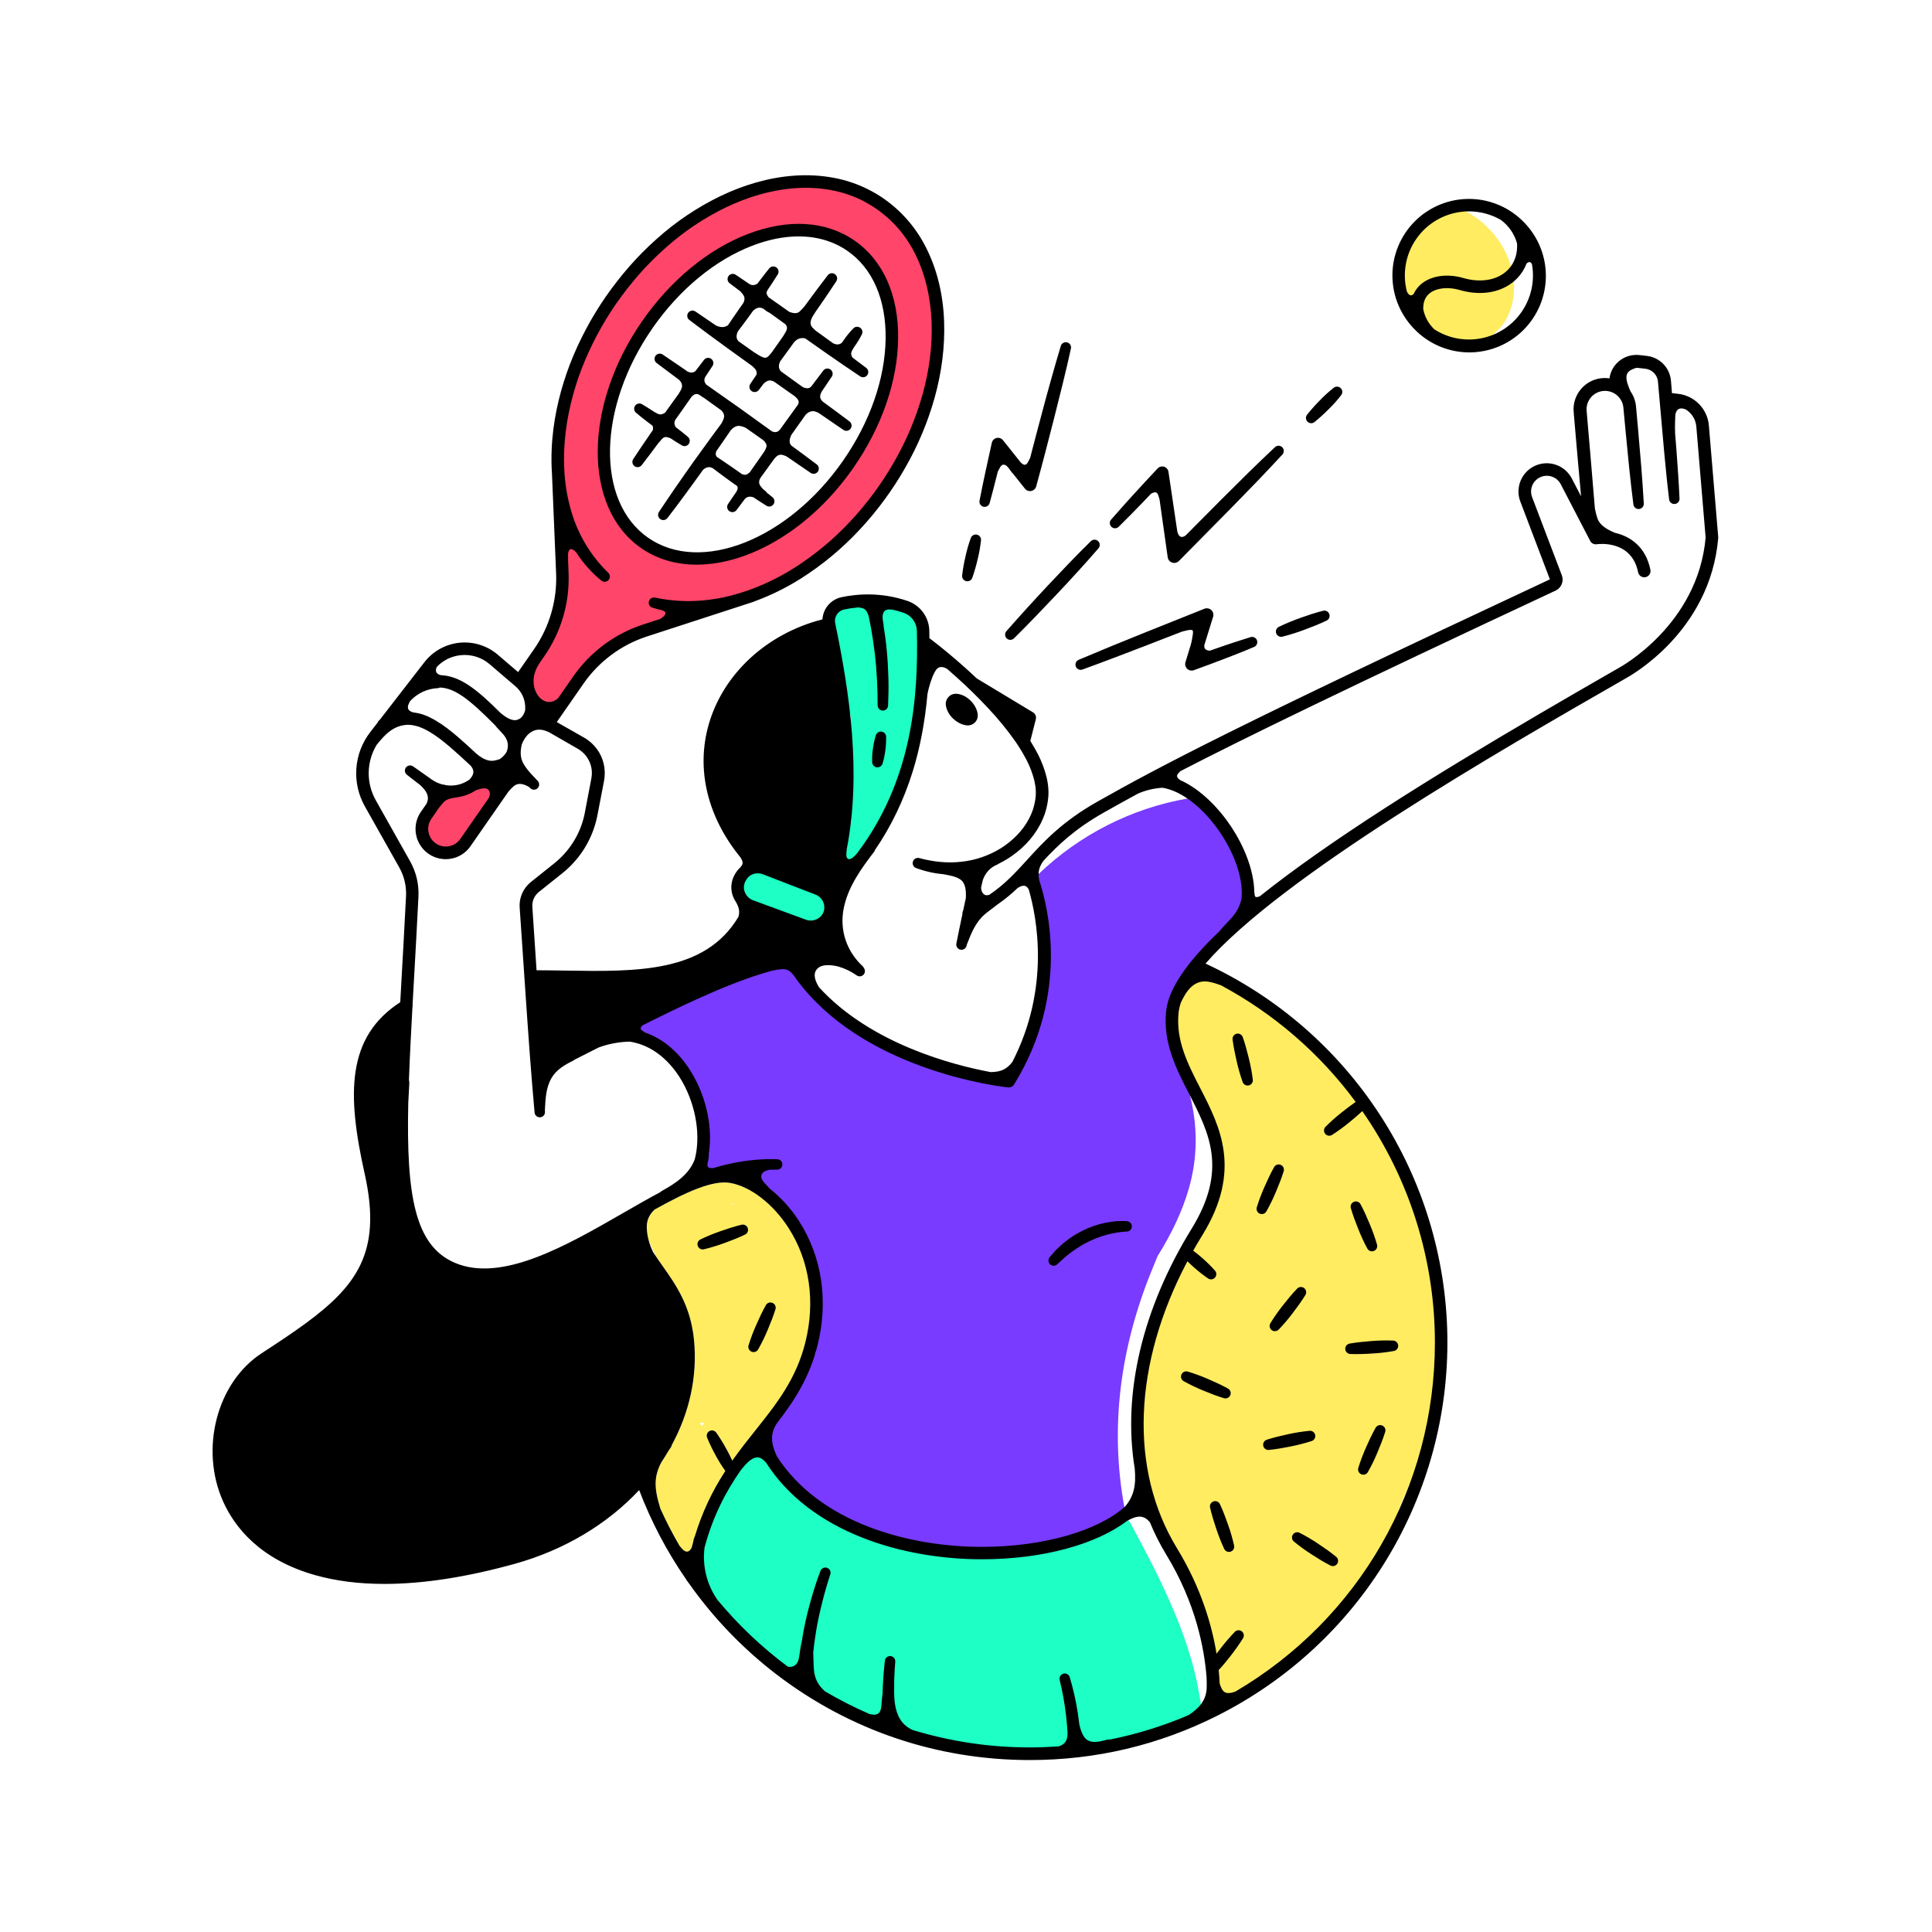 <svg width="558" height="558" viewBox="0 0 558 558" fill="none" xmlns="http://www.w3.org/2000/svg">
<path d="M352.729 240.71C349.95 236.516 346.658 233.032 343.209 230.634L343.159 230.599L343.097 230.61C326.878 233.419 311.92 240.998 299.843 252.534L299.797 252.579V252.644C299.809 253.178 299.868 253.709 299.973 254.232C302.358 261.436 308.885 286.968 292.738 313.133C292.589 313.373 292.381 313.571 292.135 313.71C291.888 313.848 291.611 313.921 291.328 313.923C291.266 313.922 291.204 313.918 291.142 313.91C287.666 313.493 284.216 312.886 280.806 312.093L280.458 312.041C279.608 311.876 278.71 311.669 277.808 311.457L277.456 311.325L277.103 311.191L277.062 311.182C273.303 310.213 269.566 309.05 265.956 307.726C249.588 301.72 236.858 292.604 229.139 281.353C228.442 280.544 227.618 279.791 226.31 279.751C225.092 279.718 223.76 280.025 222.577 280.293C214.986 282.415 207.658 285.536 201.492 288.311C196.825 290.424 191.891 292.799 185.496 296.01L185.396 296.105C185.353 296.149 185.312 296.194 185.273 296.242C184.973 296.614 184.852 296.904 184.901 297.161C184.955 297.503 185.273 297.719 185.645 297.957L185.89 298.121C185.956 298.166 186.018 298.215 186.076 298.27L186.164 298.329C191.783 300.247 196.602 304.532 200.101 310.724C204.007 317.643 205.681 326.026 204.565 333.15V333.191L204.581 333.297C204.594 333.967 204.519 334.635 204.36 335.286C204.345 335.356 204.329 335.434 204.31 335.516C204.196 336.015 204.053 336.632 204.332 337.073C204.574 337.454 205.132 337.596 206.071 337.505C207.634 337.023 209.298 336.591 211.025 336.223C213.234 335.745 215.47 335.398 217.721 335.183C219.99 334.949 222.273 334.878 224.552 334.973C224.9 334.997 225.226 335.153 225.461 335.41C225.697 335.667 225.825 336.004 225.818 336.353C225.812 336.701 225.672 337.034 225.427 337.282C225.182 337.53 224.851 337.674 224.502 337.685H224.482H224.403C223.771 337.685 223.036 337.685 222.06 337.739C220.944 338.036 219.778 338.505 219.705 339.72C219.646 340.704 220.449 341.543 221.228 342.354C221.53 342.654 221.812 342.972 222.073 343.308L222.103 343.337C224.061 344.871 225.857 346.6 227.463 348.499L227.491 348.527C227.616 348.633 227.744 348.737 227.863 348.843L228.107 349.042L228.309 349.522L228.33 349.557C229.158 350.598 229.933 351.68 230.653 352.799C237.265 363.087 239.146 375.791 235.95 388.573C235.822 389.095 235.671 389.65 235.506 390.224L235.484 390.301L235.59 390.431L235.627 390.479L235.169 391.361C232.643 399.465 228.397 405.631 224.173 411.101C223.67 411.884 223.285 412.736 223.029 413.631C222.389 416.06 223.234 418.467 224.253 420.736C229.974 429.612 238.826 436.438 250.559 441.021C263.051 445.902 275.425 446.925 283.605 446.925H283.697C300.909 446.913 316.619 442.546 324.7 435.527L324.758 435.447L324.749 435.367C324.749 435.322 324.736 435.274 324.726 435.229C320.565 412.63 323.341 389.376 332.975 366.113C333.433 364.997 333.885 363.9 334.313 362.827C338.561 356.012 341.509 349.66 343.328 343.406C345.932 334.434 346.008 325.178 343.559 315.878L343.529 315.767H343.509C339.824 308.606 336.028 301.199 336.933 292.186C337.56 285.884 342.566 278.345 352.245 269.122C352.989 268.212 353.798 267.345 354.585 266.506C354.975 266.09 355.368 265.673 355.753 265.247C357.19 263.69 358.197 261.786 358.675 259.721V259.701C359.246 254.193 357.077 247.278 352.729 240.71Z" fill="#793BFF"/>
<path d="M137.253 228.014L137.222 228.03C135.745 228.996 134.081 229.639 132.339 229.915C132.049 229.97 131.757 230.017 131.465 230.063C130.672 230.156 129.893 230.343 129.145 230.621C128.189 231.027 127.563 231.829 126.958 232.604C126.845 232.749 126.731 232.894 126.605 233.052L124.308 236.348C123.746 237.156 123.415 238.103 123.353 239.085C123.29 240.067 123.497 241.047 123.952 241.92C124.406 242.793 125.091 243.525 125.932 244.037C126.772 244.548 127.737 244.82 128.721 244.823C129.005 244.823 129.288 244.801 129.568 244.757C130.288 244.648 130.979 244.392 131.597 244.005C132.215 243.619 132.747 243.11 133.161 242.511L141.438 230.595L141.46 230.554C141.855 229.624 141.873 228.88 141.511 228.231C140.681 226.775 138.618 227.521 137.253 228.014Z" fill="#FF4569"/>
<path d="M269.196 92.924C268.904 85.368 267.211 78.57 264.174 72.719C260.986 66.519 255.906 61.348 249.871 58.16C244.105 55.054 237.139 53.685 229.725 54.2C223.124 54.652 216.333 56.537 209.516 59.803C203.13 62.905 197.214 66.894 191.943 71.651C189.285 74.01 186.776 76.533 184.432 79.204C182.089 81.884 179.892 84.688 177.853 87.606C173.799 93.454 170.448 99.76 167.869 106.392C165.228 113.302 163.591 120.242 162.996 127.021C162.771 129.57 162.703 132.131 162.791 134.688L162.815 135.285C162.992 139.559 163.697 143.794 164.913 147.894C166.904 154.594 170.582 160.67 175.595 165.54C175.724 165.663 175.827 165.811 175.899 165.974C175.971 166.137 176.009 166.313 176.013 166.492C176.017 166.67 175.985 166.847 175.92 167.013C175.855 167.179 175.758 167.331 175.634 167.459C175.396 167.701 175.077 167.845 174.739 167.866C174.401 167.887 174.067 167.783 173.8 167.573C170.967 165.266 168.518 162.523 166.546 159.447C165.908 158.747 165.388 158.405 164.956 158.405H164.939C164.825 158.408 164.713 158.436 164.611 158.488C164.509 158.539 164.42 158.612 164.35 158.703C163.874 159.272 163.898 160.129 163.916 160.819V161.065C163.916 161.329 163.916 161.593 163.916 161.866L164.067 165.464C164.403 173.992 161.959 182.399 157.103 189.419L155.892 191.158L155.851 191.232C153.924 193.896 153.433 196.963 154.514 199.645C155.085 201.066 156.145 202.193 157.351 202.656C157.75 202.812 158.175 202.892 158.604 202.892C159.162 202.889 159.712 202.757 160.211 202.507C160.596 202.31 160.955 202.064 161.279 201.776L165.711 195.402C170.593 188.4 177.621 183.177 185.734 180.522L190.73 178.895L190.765 178.878C191.264 178.553 191.824 178.16 192.164 177.636C192.246 177.53 192.303 177.407 192.33 177.276C192.356 177.145 192.352 177.009 192.317 176.88C192.181 176.469 191.675 176.241 191.294 176.101L191.216 176.081C190.557 175.952 189.899 175.762 189.261 175.578C189.004 175.504 188.747 175.43 188.491 175.361C188.158 175.262 187.876 175.039 187.703 174.738C187.529 174.438 187.477 174.082 187.558 173.745C187.638 173.407 187.845 173.113 188.135 172.923C188.426 172.733 188.778 172.662 189.119 172.723L189.197 172.744C192.611 173.458 196.093 173.793 199.58 173.741C203.083 173.663 206.569 173.226 209.983 172.439C211.25 172.141 212.572 171.775 214.028 171.323L215.634 170.798C220.456 169.129 225.069 166.91 229.383 164.184C235.389 160.383 240.881 155.823 245.721 150.617C250.584 145.42 254.824 139.673 258.354 133.492C261.907 127.328 264.676 120.744 266.596 113.893C268.584 106.797 269.453 99.741 269.196 92.924ZM259.251 97.836C259.094 110.073 254.519 123.273 246.368 135.004C234.576 151.977 216.858 162.936 201.23 162.936C195.17 162.936 189.785 161.331 185.224 158.165C177.133 152.542 172.716 142.643 172.785 130.293C172.854 117.943 177.412 104.603 185.619 92.79C193.773 81.057 204.55 72.168 215.968 67.76C221.065 65.788 226.024 64.808 230.681 64.808C236.659 64.808 242.139 66.424 246.759 69.635C254.978 75.347 259.412 85.365 259.251 97.836Z" fill="#FF4569"/>
<path d="M406.131 83.983C406.254 84.238 406.399 84.511 406.579 84.823C406.639 84.924 406.705 85.02 406.776 85.112L406.827 85.19H406.855C407.037 85.361 407.276 85.457 407.526 85.462C407.568 85.464 407.609 85.464 407.651 85.462C407.874 85.43 408.123 85.275 408.417 84.98L408.447 84.937C408.806 84.164 409.285 83.453 409.866 82.83C412.569 79.93 417.538 78.992 422.527 80.443C427.837 81.983 432.781 81.042 435.75 77.925C435.986 77.679 436.206 77.418 436.408 77.144L436.451 77.084L436.43 77.013C434.528 70.25 429.582 64.248 423.198 60.962L423.161 60.943H423.12C418.377 61.231 413.923 63.317 410.666 66.777C407.409 70.236 405.594 74.808 405.592 79.56C405.59 81.03 405.766 82.495 406.116 83.923L406.131 83.983Z" fill="#FFEC61"/>
<path d="M437.221 81.394L437.199 81.107L436.975 81.293C433.092 84.476 427.489 85.324 421.606 83.622C417.866 82.541 414.122 83.129 412.288 85.086C411.319 86.127 410.857 87.563 410.924 89.379C411.412 91.687 412.401 93.489 414.159 95.241C416.538 96.775 419.235 97.746 422.045 98.081C424.855 98.416 427.705 98.106 430.378 97.176C434.321 94.665 436.817 90.08 437.227 84.597C437.306 83.53 437.305 82.46 437.221 81.394Z" fill="#FFEC61"/>
<path d="M210.982 341.667C208.956 341.295 206.518 341.637 203.75 342.493C203.599 342.536 203.449 342.584 203.292 342.638C203.106 342.697 202.921 342.759 202.72 342.824L202.243 342.986C201.574 343.228 200.893 343.492 200.197 343.782C199.639 344.005 199.081 344.252 198.51 344.505C198.204 344.645 197.889 344.788 197.58 344.933C197.153 345.132 196.719 345.337 196.278 345.549C196.031 345.67 195.784 345.796 195.534 345.921C195.094 346.138 194.655 346.362 194.208 346.59L194.141 346.626C193.461 346.975 192.772 347.331 192.08 347.705C191.814 347.844 191.55 347.987 191.284 348.132L190.168 348.735L189.162 349.293C188.114 350.298 187.349 351.562 186.945 352.957C186.933 352.98 186.927 353.004 186.926 353.03C186.906 353.117 186.891 353.206 186.884 353.296C186.863 353.403 186.849 353.512 186.841 353.621C186.83 353.718 186.822 353.807 186.817 353.917C186.811 354.027 186.805 354.176 186.805 354.309V354.393C186.805 354.562 186.805 354.724 186.817 354.893C186.835 355.278 186.871 355.665 186.919 356.045C186.919 356.112 186.93 356.171 186.943 356.231C186.954 356.346 186.973 356.454 186.991 356.567C187.07 357.068 187.177 357.563 187.298 358.055C187.353 358.201 187.415 358.345 187.484 358.489C188.184 360.068 188.913 361.642 189.672 363.197C190.23 364.022 190.81 364.848 191.396 365.674C195.175 371.025 199.461 377.094 200.436 386.913C201.496 397.54 199.115 407.997 193.998 417.404C193.984 417.612 193.911 417.81 193.788 417.977C193.589 418.267 193.384 418.561 193.185 418.857C192.516 420.002 191.808 421.131 191.063 422.244C190.334 423.552 189.817 424.968 189.532 426.438C188.974 429.591 189.834 432.712 190.738 435.725C192.397 439.409 194.25 443.001 196.288 446.489C196.764 447.068 197.294 447.713 197.807 447.977C198.754 448.472 199.416 447.743 199.785 446.917C199.911 446.43 200.043 445.94 200.177 445.464C200.256 444.873 200.423 444.296 200.672 443.753C200.793 443.35 200.919 442.951 201.044 442.559C201.135 442.263 201.23 441.975 201.326 441.685C201.442 441.341 201.561 440.998 201.676 440.66C201.791 440.321 201.924 439.966 202.048 439.63C202.21 439.183 202.374 438.75 202.543 438.328C202.675 437.978 202.814 437.634 202.952 437.297C203.138 436.826 203.324 436.367 203.531 435.917C203.657 435.616 203.789 435.32 203.916 435.032C204.404 433.947 204.906 432.896 205.422 431.879L205.893 430.975C206.218 430.348 206.555 429.732 206.893 429.13C207.063 428.828 207.238 428.527 207.405 428.231C207.572 427.936 207.749 427.64 207.924 427.352C207.948 427.166 207.972 426.991 207.991 426.809C208.188 426.665 208.372 426.504 208.54 426.327L208.564 426.303C208.871 425.808 209.179 425.321 209.494 424.839C208.43 423.355 207.468 421.802 206.613 420.189C205.725 418.575 204.929 416.914 204.226 415.211C204.091 414.867 204.086 414.486 204.212 414.138C204.338 413.79 204.587 413.501 204.911 413.323C205.236 413.146 205.614 413.093 205.975 413.174C206.335 413.255 206.654 413.465 206.871 413.764C207.929 415.27 208.899 416.836 209.776 418.453C210.392 419.569 210.976 420.695 211.501 421.859C213.733 418.697 216.015 415.825 218.221 413.059C224.255 405.489 229.95 398.336 232.601 387.717C235.56 375.874 233.843 364.14 227.75 354.659C223.295 347.742 216.876 342.764 210.982 341.667ZM202.894 411.73C202.683 411.558 202.452 411.41 202.208 411.289C202.208 411.211 202.208 411.132 202.197 411.054C202.596 410.938 203.012 410.894 203.426 410.922C203.248 411.194 203.075 411.46 202.893 411.731L202.894 411.73ZM211.387 347.952C211.304 347.909 211.212 347.874 211.121 347.837C211.484 347.728 211.859 347.661 212.237 347.638C212.261 347.649 212.286 347.667 212.315 347.686C211.995 347.736 211.683 347.826 211.385 347.954L211.387 347.952Z" fill="#FFEC61"/>
<path d="M414.319 380.112V379.851C412.881 358.662 405.711 338.262 393.576 320.832L393.477 320.688L393.351 320.807C392.12 321.962 390.831 323.039 389.731 323.94C388.109 325.281 386.407 326.523 384.635 327.66C384.328 327.852 383.958 327.915 383.605 327.835C383.253 327.754 382.946 327.538 382.753 327.232C382.591 326.971 382.521 326.663 382.555 326.358C382.588 326.053 382.724 325.768 382.939 325.549C384.427 324.058 386.005 322.659 387.663 321.36C389.14 320.179 390.405 319.23 391.643 318.384L391.772 318.296L391.679 318.172C381.339 304.19 368.034 292.669 352.717 284.435C351.464 283.987 350.169 283.522 348.793 283.349C344.573 282.83 342.368 286.373 340.916 289.537C340.582 290.496 340.357 291.49 340.246 292.5C339.441 300.552 342.878 307.25 346.518 314.342L346.537 314.379C349.643 320.422 352.861 326.67 353.45 334.16V334.22L353.469 334.238V334.261V334.287C354.01 341.559 351.942 348.879 347.145 356.664C346.33 357.979 345.491 359.408 344.507 361.16L344.442 361.275L344.55 361.354C345.411 361.988 346.286 362.7 347.299 363.599C348.542 364.693 349.718 365.862 350.818 367.099C350.936 367.235 351.026 367.393 351.083 367.564C351.139 367.735 351.162 367.915 351.148 368.095C351.135 368.274 351.087 368.449 351.006 368.61C350.925 368.771 350.813 368.914 350.677 369.032C350.45 369.227 350.166 369.342 349.867 369.361C349.568 369.38 349.271 369.301 349.022 369.136C347.657 368.199 346.353 367.179 345.116 366.08C344.329 365.388 343.682 364.778 343.079 364.181L342.934 364.036L342.839 364.222C339.274 370.911 336.369 377.932 334.168 385.186C332.617 390.35 331.497 395.634 330.82 400.983C330.812 401.009 330.809 401.036 330.81 401.063V401.104C330.734 402.017 330.686 402.939 330.66 403.925C330.619 404.061 330.589 404.199 330.559 404.349C330.505 404.645 330.457 404.935 330.407 405.251C329.261 420.745 332.523 435.276 339.843 447.276C345.674 456.837 349.515 467.059 351.237 477.658L351.295 478.009L351.507 477.724C351.892 477.207 352.286 476.692 352.68 476.192C353.824 474.743 355.204 473.047 356.756 471.436C356.99 471.192 357.306 471.045 357.643 471.021C357.98 470.997 358.314 471.099 358.58 471.308C358.847 471.516 359.026 471.815 359.084 472.148C359.142 472.481 359.074 472.824 358.895 473.11C357.779 474.874 356.575 476.581 355.288 478.225C354.016 479.86 352.939 481.139 351.897 482.252L351.851 482.302V482.369C351.985 483.727 352.078 485.031 352.128 486.241V486.281C352.362 487.025 352.656 487.863 353.207 488.498C353.631 488.981 354.207 489.151 354.819 489.151C355.521 489.119 356.212 488.971 356.865 488.715C376.644 477.096 392.438 460.155 402.536 439.725L402.554 439.686L402.418 439.621L402.575 439.637C403.293 437.924 403.97 436.159 404.578 434.407C405.93 431.604 407.191 428.687 408.311 425.764C408.332 425.733 408.346 425.698 408.352 425.661C413.57 412.077 416.077 397.602 415.73 383.054C415.688 381.458 414.953 380.577 414.319 380.112Z" fill="#FFEC61"/>
<path d="M346.864 492.411C344.357 474.194 336.202 457.928 326.59 440.069C326.394 439.699 326.144 439.362 325.846 439.068L325.764 438.99L325.392 439.202C323.626 440.525 321.75 441.694 319.784 442.695L319.702 442.738V442.829C319.702 442.833 319.702 442.838 319.702 442.842L319.626 442.883C319.575 442.875 319.523 442.871 319.472 442.872L319.403 442.888C310.062 447.611 297.384 450.219 283.702 450.232H283.611C273.195 450.232 237.909 448.225 221.373 422.376C220.641 421.58 219.839 420.803 218.786 420.803H218.76C216.9 420.821 215.178 422.908 213.924 424.433L213.853 424.521C208.787 431.831 205.545 438.744 203.341 446.96C202.664 452.335 204.006 457.769 207.105 462.212C213.101 469.431 219.934 475.911 227.459 481.517L227.523 481.545C228.453 481.714 229.238 481.522 229.879 480.968C230.793 480.176 230.98 478.658 231.131 477.434C231.153 477.259 231.174 477.092 231.194 476.936C231.334 475.959 231.523 474.946 231.776 473.807C231.847 473.352 231.92 472.894 231.996 472.44C232.042 472.191 232.085 471.94 232.128 471.696C232.206 471.242 232.286 470.766 232.388 470.32C232.863 467.868 233.504 465.212 234.416 461.961C235.238 459.059 236.118 456.381 237.105 453.79C237.232 453.461 237.483 453.194 237.804 453.046C238.124 452.899 238.49 452.882 238.823 453C239.155 453.117 239.429 453.36 239.586 453.677C239.742 453.993 239.769 454.358 239.661 454.694L239.648 454.731C238.904 456.963 238.177 459.521 237.336 462.751C236.54 465.913 235.984 468.499 235.586 470.913C235.273 472.87 234.924 475.146 234.728 477.412C234.764 478.089 234.782 478.779 234.799 479.449C234.821 480.354 234.845 481.29 234.916 482.22C235.123 484.865 236.134 486.848 238.219 488.667C242.349 491.094 246.623 493.268 251.016 495.177C252.166 495.486 253.767 495.72 254.388 494.178C254.695 493.413 254.76 492.454 254.811 491.524C254.835 491.126 254.857 490.752 254.9 490.408C254.928 490.194 254.952 489.98 254.978 489.764C255.004 489.548 255.03 489.336 255.058 489.108C255.105 487.501 255.173 486.048 255.268 484.666C255.397 482.784 255.542 481.201 255.72 479.681C255.739 479.504 255.793 479.333 255.88 479.177C255.966 479.022 256.082 478.885 256.222 478.775C256.431 478.608 256.685 478.506 256.951 478.483C257.218 478.46 257.485 478.516 257.72 478.645C257.954 478.773 258.146 478.968 258.269 479.205C258.393 479.442 258.444 479.711 258.415 479.977C258.287 481.426 258.192 483.009 258.125 484.813C258.114 485.168 258.107 485.525 258.103 485.89V485.966C258.108 486.01 258.112 486.054 258.112 486.098V486.284C258.053 489.446 257.989 492.709 259.329 495.655C260.173 497.515 261.479 498.817 263.46 499.775C274.47 503.147 285.921 504.864 297.436 504.867C300.113 504.867 302.83 504.771 305.791 504.566C307.408 504.081 308.276 503.063 308.447 501.452C308.47 501.218 308.485 500.967 308.49 500.645C308.392 499.003 308.273 497.238 308.055 495.459C307.65 492.015 307.033 488.598 306.208 485.229V485.192C306.123 484.844 306.179 484.475 306.365 484.168C306.551 483.861 306.851 483.64 307.199 483.554C307.538 483.473 307.895 483.524 308.198 483.697C308.5 483.87 308.726 484.151 308.829 484.484C309.318 486.18 309.824 487.934 310.194 489.725C310.566 491.358 310.886 493.097 311.182 495.043C311.332 496.006 311.464 496.998 311.587 498.091C311.831 499.163 312.251 500.721 313.09 501.86C314.673 504.023 317.614 503.214 319.76 502.622L319.849 502.598C320.039 502.543 320.24 502.543 320.43 502.598L320.465 502.609H320.502C327.359 501.244 334.077 499.256 340.572 496.668C340.631 496.629 340.691 496.585 340.746 496.538L340.774 496.555L340.88 496.544C341.683 496.23 342.522 495.884 343.399 495.504C344.937 494.481 346.031 493.533 346.838 492.528L346.879 492.478L346.864 492.411Z" fill="#1DFFC4"/>
<path d="M245.384 206.257L245.395 206.356L245.49 206.386C245.552 206.406 245.615 206.423 245.676 206.438C245.691 207.31 245.699 208.253 245.699 209.328C246.612 219.372 246.608 228.341 245.687 236.774L245.676 236.873L245.762 236.921C245.832 236.962 245.905 236.999 245.978 237.033C245.853 237.243 245.726 237.451 245.606 237.658L245.583 237.719C245.267 240.388 244.882 242.875 244.4 245.354C244.4 245.375 244.4 245.395 244.4 245.414C244.4 245.433 244.4 245.466 244.4 245.481C244.4 245.57 244.382 245.678 244.369 245.795C244.287 246.539 244.166 247.642 244.724 248.115C244.873 248.244 245.064 248.315 245.261 248.314C245.86 248.314 246.66 247.724 247.679 246.53C263.861 225.114 265.415 200.904 264.964 182.206C264.935 181.024 264.545 179.879 263.847 178.924C263.149 177.97 262.176 177.252 261.058 176.866C260.128 176.548 259.174 176.27 258.218 176.04C257.372 175.876 256.317 175.742 255.659 176.17C254.401 176.996 254.766 178.884 255.008 180.132L255.039 180.294C255.063 180.43 255.063 180.57 255.039 180.706V180.731V180.755C255.473 183.31 255.802 185.87 256.02 188.36C256.237 190.851 256.392 193.431 256.447 196.053C256.514 198.429 256.483 200.947 256.351 203.752C256.341 204.111 256.19 204.453 255.929 204.7C255.668 204.948 255.319 205.082 254.959 205.072C254.6 205.063 254.259 204.911 254.011 204.65C253.763 204.389 253.63 204.041 253.639 203.681C253.639 201.434 253.581 198.977 253.453 196.169C253.321 193.671 253.107 191.147 252.819 188.691C252.488 185.967 252.127 183.545 251.714 181.289C251.511 180.152 251.28 179.016 251.078 178.043C250.922 177.413 250.652 176.816 250.282 176.283C249.802 175.644 249.007 175.327 247.767 175.29C246.42 175.407 245.082 175.605 243.759 175.884C242.853 176.084 242.063 176.634 241.561 177.414C241.058 178.194 240.884 179.141 241.076 180.048C243.175 190.152 244.543 198.481 245.384 206.257Z" fill="#1DFFC4"/>
<path d="M217.462 260.162L232.692 265.768C233.274 265.981 233.896 266.063 234.514 266.009C235.132 265.955 235.73 265.766 236.266 265.455C236.768 265.175 237.201 264.787 237.533 264.317C237.865 263.848 238.088 263.31 238.184 262.744L238.203 262.623C238.324 261.701 238.131 260.766 237.654 259.969C237.177 259.171 236.445 258.558 235.576 258.229L220.401 252.37C219.909 252.181 219.386 252.084 218.859 252.084C218.229 252.079 217.606 252.224 217.043 252.506C216.48 252.789 215.991 253.201 215.619 253.709C215.402 254.012 215.215 254.335 215.061 254.673C214.834 255.168 214.714 255.705 214.707 256.25C214.7 256.794 214.807 257.334 215.022 257.835C215.248 258.369 215.581 258.851 216.001 259.251C216.42 259.652 216.918 259.961 217.462 260.162Z" fill="#1DFFC4"/>
<path d="M251.909 220.198C251.932 220.55 252.076 220.883 252.317 221.14C252.558 221.397 252.881 221.564 253.23 221.61C253.579 221.656 253.934 221.58 254.234 221.395C254.534 221.209 254.76 220.926 254.874 220.592C255.277 219.33 255.553 218.03 255.698 216.712C255.878 215.4 255.956 214.076 255.93 212.752C255.917 212.395 255.778 212.054 255.538 211.789C255.297 211.524 254.971 211.352 254.617 211.304C254.262 211.255 253.902 211.334 253.6 211.525C253.297 211.716 253.072 212.008 252.964 212.349L252.932 212.449C252.562 213.686 252.291 214.949 252.121 216.229C251.918 217.505 251.844 218.798 251.902 220.088L251.909 220.198Z" fill="black"/>
<path d="M273.176 203.633C273.276 204.422 273.538 205.181 273.945 205.865C274.301 206.484 274.746 207.048 275.265 207.539C275.781 208.032 276.361 208.453 276.989 208.792C277.686 209.173 278.451 209.415 279.24 209.503C279.467 209.525 279.695 209.521 279.921 209.492C280.295 209.441 280.656 209.317 280.982 209.127C281.309 208.937 281.595 208.685 281.824 208.384C282.052 208.084 282.22 207.741 282.316 207.376C282.413 207.01 282.436 206.63 282.385 206.255C282.272 205.468 282.007 204.71 281.604 204.023C281.247 203.406 280.809 202.839 280.302 202.338C279.796 201.835 279.22 201.409 278.591 201.072C277.892 200.686 277.122 200.448 276.327 200.374C276.129 200.358 275.93 200.361 275.732 200.383C275.35 200.428 274.981 200.547 274.646 200.735C274.311 200.923 274.016 201.175 273.778 201.477C273.541 201.779 273.365 202.125 273.262 202.495C273.159 202.865 273.13 203.251 273.176 203.633Z" fill="black"/>
<path d="M325.526 352.708C325.184 352.676 324.936 352.658 324.654 352.649C324.371 352.639 324.105 352.636 323.837 352.649C323.294 352.649 322.764 352.689 322.228 352.717C321.166 352.819 320.11 352.982 319.066 353.205C316.981 353.645 314.957 354.335 313.038 355.26C311.137 356.205 309.284 357.284 307.655 358.642C306.803 359.272 306.063 360.031 305.282 360.74C304.887 361.091 304.567 361.513 304.208 361.897C303.849 362.28 303.513 362.683 303.174 363.081C302.921 363.373 302.789 363.751 302.806 364.137C302.824 364.523 302.989 364.887 303.268 365.155C303.546 365.422 303.917 365.572 304.304 365.574C304.69 365.575 305.062 365.428 305.343 365.163L305.417 365.094C306.825 363.792 308.207 362.49 309.766 361.415C310.157 361.149 310.529 360.857 310.919 360.598L312.121 359.854C312.516 359.601 312.925 359.369 313.345 359.159C313.763 358.945 314.163 358.697 314.597 358.515C316.287 357.698 318.052 357.047 319.868 356.569C320.773 356.327 321.69 356.133 322.615 355.987C323.074 355.924 323.545 355.842 323.997 355.801C324.228 355.775 324.456 355.757 324.681 355.744C324.907 355.731 325.152 355.716 325.31 355.706H325.468C325.849 355.688 326.208 355.526 326.474 355.252C326.739 354.979 326.891 354.615 326.898 354.234C326.905 353.853 326.768 353.484 326.513 353.2C326.258 352.917 325.905 352.741 325.526 352.708Z" fill="black"/>
<path d="M185.139 158.286C189.824 161.543 195.339 163.085 201.23 163.085C216.482 163.085 234.217 152.751 246.489 135.095C254.658 123.342 259.245 110.112 259.403 97.843C259.565 85.313 255.106 75.25 246.848 69.51C238.59 63.77 227.604 63.097 215.914 67.615C204.468 72.038 193.667 80.947 185.496 92.701C168.484 117.18 168.33 146.601 185.139 158.286ZM188.466 94.763C196.228 83.603 206.439 75.153 217.218 70.987C221.902 69.177 226.436 68.277 230.668 68.277C235.954 68.277 240.762 69.683 244.783 72.479C252.024 77.512 255.932 86.503 255.787 97.797C255.638 109.351 251.282 121.865 243.511 133.033C227.643 155.868 202.379 165.873 187.202 155.321C172.024 144.769 172.591 117.606 188.466 94.769V94.763Z" fill="black"/>
<path d="M408.973 95.531C409.038 95.605 409.109 95.672 409.185 95.734C413.367 99.689 418.926 101.857 424.682 101.777C430.437 101.697 435.934 99.375 440.004 95.305C444.074 91.235 446.396 85.738 446.476 79.983C446.556 74.227 444.388 68.668 440.433 64.486C440.381 64.424 440.325 64.366 440.266 64.311C438.234 62.178 435.797 60.472 433.096 59.294C430.396 58.116 427.488 57.489 424.542 57.452C421.596 57.414 418.673 57.965 415.943 59.073C413.214 60.182 410.733 61.824 408.648 63.905C406.562 65.986 404.914 68.463 403.799 71.189C402.684 73.916 402.126 76.839 402.157 79.785C402.188 82.73 402.808 85.64 403.98 88.343C405.151 91.046 406.852 93.488 408.98 95.524L408.973 95.531ZM424.249 98.059C420.698 98.062 417.223 97.037 414.242 95.107C412.622 93.489 411.568 91.713 411.067 89.341C411.013 87.799 411.346 86.311 412.397 85.184C414.19 83.263 417.875 82.69 421.563 83.76C428.14 85.666 434.384 84.373 438.262 80.302C439.403 79.104 440.296 77.692 440.889 76.148C441.197 75.815 441.556 75.603 441.953 75.728C442.228 75.815 442.375 76.121 442.481 76.425C442.94 79.081 442.812 81.805 442.108 84.406C441.403 87.007 440.138 89.423 438.401 91.484C436.665 93.545 434.499 95.201 432.055 96.336C429.611 97.472 426.948 98.059 424.253 98.057L424.249 98.059ZM424.249 61.045C427.489 61.042 430.671 61.896 433.475 63.519C435.76 65.195 437.411 67.595 438.16 70.328C438.326 73.271 437.47 75.882 435.643 77.802C432.716 80.878 427.831 81.805 422.571 80.281C417.531 78.819 412.5 79.773 409.756 82.71C409.165 83.347 408.678 84.071 408.313 84.859C408.133 85.069 407.895 85.22 407.628 85.294C407.044 85.376 406.628 84.79 406.339 84.204C405.629 81.468 405.555 78.607 406.123 75.838C406.69 73.069 407.884 70.467 409.613 68.232C411.342 65.996 413.56 64.186 416.097 62.941C418.634 61.695 421.423 61.047 424.249 61.047V61.045Z" fill="black"/>
<path d="M493.555 122.875C493.357 120.563 492.365 118.39 490.747 116.726C489.13 115.061 486.986 114.007 484.681 113.743L482.897 113.542L482.849 112.948L482.711 111.224L482.638 110.363L482.601 109.93L482.53 109.372C482.29 107.87 481.62 106.469 480.6 105.34C479.581 104.211 478.257 103.401 476.787 103.009C476.42 102.912 476.047 102.841 475.671 102.795L474.804 102.696L473.945 102.599L473.515 102.551L472.957 102.516C471.442 102.448 469.939 102.821 468.631 103.59C467.323 104.358 466.267 105.49 465.59 106.848C465.256 107.525 465.022 108.246 464.896 108.99C464.875 109.087 464.868 109.176 464.855 109.281C463.022 109.008 461.15 109.302 459.489 110.123C457.995 110.866 456.735 112.008 455.849 113.422C454.963 114.836 454.484 116.467 454.467 118.136C454.48 118.677 454.519 119.252 454.558 119.641L454.671 120.943L455.581 131.422L456.647 143.348L453.916 138.094C452.94 136.277 451.312 134.896 449.359 134.231C447.406 133.566 445.274 133.665 443.391 134.508C441.508 135.351 440.015 136.875 439.211 138.775C438.406 140.675 438.351 142.808 439.057 144.747L447.642 167.329C356.203 210.081 335.099 221.29 317.009 231.499C306.675 237.334 301.353 243.178 296.659 248.336C293.287 252.041 290.229 255.393 285.765 258.413C285.006 258.683 284.251 258.653 283.739 257.777C283.484 257.324 283.355 256.81 283.367 256.289C283.535 255.584 283.699 254.878 283.86 254.171C284.569 252.125 285.997 250.527 288.021 249.707C288.157 249.653 288.283 249.577 288.393 249.482C289.252 249.058 290.095 248.604 290.91 248.096C294.801 245.678 298.212 242.33 300.396 238.169C301.521 236.084 302.273 233.818 302.618 231.473C302.724 230.887 302.748 230.288 302.804 229.693C302.86 229.098 302.804 228.484 302.789 227.88C302.713 226.695 302.531 225.519 302.246 224.366C301.68 222.138 300.87 219.98 299.828 217.931C299.134 216.577 298.376 215.269 297.576 213.995L299.17 207.734C299.266 207.358 299.238 206.961 299.09 206.602C298.943 206.243 298.684 205.941 298.351 205.74L282.084 195.925C280.968 194.866 279.836 193.822 278.687 192.793C275.429 189.886 272.114 187.112 268.601 184.443C268.549 184.407 268.495 184.375 268.439 184.345C268.439 183.601 268.42 182.857 268.402 182.113C268.351 180.223 267.725 178.394 266.608 176.869C265.491 175.344 263.936 174.196 262.15 173.577C254.478 170.951 247.508 171.531 243.011 172.487C241.524 172.81 240.184 173.611 239.196 174.768C238.208 175.924 237.625 177.372 237.537 178.891H237.524C221.465 182.983 208.88 194.612 204.693 209.228C200.973 222.194 204.321 235.988 213.868 247.64C214.205 248.217 214.581 248.894 214.475 249.407C214.393 249.802 214.116 250.17 213.805 250.538C213.426 250.881 213.083 251.262 212.784 251.677C212.436 252.161 212.136 252.678 211.887 253.22C211.462 254.148 211.235 255.155 211.221 256.176C211.207 257.196 211.406 258.209 211.806 259.148C212.017 259.655 212.283 260.137 212.598 260.586C213.011 261.345 213.379 262.13 213.461 262.971C213.517 263.588 213.453 264.211 213.275 264.804C203.633 280.966 183.995 280.655 163.291 280.324C160.557 280.28 157.748 280.237 154.968 280.233L154.425 272.049L153.882 263.865L153.749 261.838C153.723 261.338 153.769 260.837 153.885 260.35C154.128 259.371 154.657 258.487 155.403 257.809L161.716 252.765L162.523 252.117L163.364 251.416C163.907 250.929 164.446 250.434 164.956 249.91C165.979 248.867 166.921 247.748 167.774 246.562C169.48 244.181 170.804 241.548 171.698 238.759C171.927 238.065 172.113 237.358 172.292 236.648L172.522 235.576L172.72 234.563L173.495 230.54L174.271 226.516L174.457 225.51C174.514 225.127 174.596 224.716 174.622 224.314C174.693 223.505 174.682 222.69 174.589 221.883C174.395 220.267 173.868 218.709 173.041 217.308C172.213 215.906 171.104 214.692 169.783 213.742C169.463 213.491 169.106 213.299 168.765 213.082L167.871 212.572L166.098 211.556L162.534 209.533L160.808 208.552L168.564 197.392C173.017 191.014 179.422 186.255 186.815 183.835L215.087 174.641C215.645 174.466 216.203 174.288 216.761 174.098L217.588 173.828C217.694 173.793 217.796 173.748 217.893 173.694C222.558 171.988 227.028 169.792 231.23 167.143C237.492 163.184 243.218 158.433 248.263 153.007C253.311 147.609 257.711 141.64 261.375 135.222C265.072 128.808 267.954 121.957 269.953 114.829C271.932 107.694 272.946 100.245 272.676 92.786C272.406 85.328 270.755 77.837 267.252 71.106C263.796 64.371 258.239 58.644 251.496 55.086C248.131 53.299 244.513 52.038 240.766 51.347C237.048 50.664 233.258 50.456 229.487 50.728C221.972 51.247 214.702 53.455 208.009 56.665C201.33 59.908 195.141 64.075 189.625 69.045C186.862 71.501 184.253 74.124 181.813 76.902C179.385 79.684 177.109 82.595 174.996 85.623C170.784 91.704 167.302 98.259 164.621 105.153C161.98 112.059 160.178 119.317 159.53 126.729C159.344 128.881 159.259 131.048 159.279 133.219C159.279 133.243 159.279 133.267 159.279 133.291V133.427C159.294 134.593 159.342 135.758 159.424 136.922L160.617 165.624C160.926 173.397 158.699 181.059 154.27 187.455L149.641 194.117L143.774 189.095C142.26 187.799 140.498 186.824 138.596 186.229C136.694 185.634 134.69 185.432 132.707 185.634C130.725 185.837 128.804 186.441 127.061 187.408C125.318 188.376 123.791 189.688 122.57 191.264L117.682 197.573L117.636 197.634L109.654 207.937C109.371 208.14 109.153 208.421 109.028 208.746L106.965 211.408C104.61 214.438 103.205 218.097 102.925 221.924C102.645 225.751 103.503 229.576 105.391 232.917L115.313 250.529C116.735 253.051 117.413 255.924 117.267 258.815C116.854 267.079 116.425 274.705 116.012 282.08C115.871 284.6 115.733 287.059 115.599 289.457C100.109 299.501 100.161 315.886 105.315 338.953C106.638 344.868 107.13 349.911 106.844 354.349C106.844 354.397 106.844 354.447 106.835 354.496C105.745 370.372 94.609 378.46 75.609 390.818C62.617 399.266 57.619 418.515 64.471 433.724C67.7 440.893 74.926 450.392 91.015 454.928C97.016 456.622 103.689 457.468 111.035 457.467C122.105 457.467 134.657 455.54 148.573 451.692C163.155 447.657 175.558 440.054 184.603 430.363C188.079 439.499 192.648 448.18 198.211 456.217C198.31 456.452 198.458 456.663 198.644 456.836C205.79 467.057 214.469 476.114 224.376 483.689C245.52 499.814 270.779 508.338 297.44 508.338C316.505 508.338 334.742 504.017 351.648 495.493C371.902 485.296 388.872 469.597 400.612 450.197C412.352 430.797 418.387 408.481 418.025 385.809C417.663 363.136 410.919 341.024 398.565 322.008C386.212 302.993 368.75 287.844 348.181 278.299C370.092 253.031 432.716 217.071 469.306 196.063C470.697 195.319 493.958 182.559 496.255 155.384C496.264 155.284 496.264 155.182 496.255 155.081L493.555 122.875ZM285.354 204.487C288.254 207.552 290.927 210.825 293.352 214.279C294.522 215.991 295.589 217.771 296.547 219.61C297.465 221.404 298.183 223.293 298.688 225.244C299.157 227.171 299.317 229.04 299.014 230.96C298.733 232.89 298.115 234.756 297.189 236.473C295.362 239.966 292.422 242.89 289.016 245.018C285.565 247.147 281.679 248.471 277.646 248.892C273.619 249.35 269.514 248.916 265.543 247.838H265.524C265.148 247.73 264.745 247.772 264.4 247.956C264.055 248.14 263.794 248.45 263.674 248.822C263.553 249.194 263.582 249.599 263.753 249.95C263.925 250.301 264.227 250.572 264.594 250.706C267.12 251.653 269.763 252.252 272.451 252.486C274.175 252.832 275.95 253.059 277.354 254.003C278.842 255 279.073 257.165 278.95 259.397C278.844 259.888 278.736 260.381 278.63 260.872C278.479 261.574 278.334 262.277 278.183 262.978C278.018 263.284 277.944 263.632 277.971 263.979C277.369 266.826 276.775 269.676 276.214 272.535C276.143 272.917 276.223 273.311 276.436 273.636C276.649 273.961 276.98 274.191 277.358 274.278C277.737 274.365 278.135 274.303 278.468 274.105C278.802 273.906 279.047 273.586 279.151 273.212C279.195 273.042 279.238 272.871 279.283 272.702C279.283 272.687 279.298 272.676 279.303 272.659C280.521 269.497 281.82 266.268 284.483 264.021C285.642 263.045 286.847 262.236 287.971 261.319C290.073 259.875 292.053 258.262 293.893 256.496C294.907 255.821 296.114 255.38 296.889 256.518C296.98 256.653 297.063 256.793 297.139 256.937C299.51 265.167 303.355 285.395 292.407 306.673C291.801 307.527 291.021 308.241 290.117 308.769C288.891 309.446 287.513 309.63 286.111 309.64C275.486 307.664 251.572 301.577 236.545 285.14C235.508 283.427 234.591 281.273 236.079 279.761C237.334 278.485 239.642 278.645 241.588 279.026L242.31 279.212C244.122 279.755 245.835 280.588 247.382 281.677L247.432 281.712C247.727 281.92 248.087 282.015 248.446 281.98C248.805 281.945 249.139 281.782 249.389 281.521C249.638 281.26 249.785 280.919 249.804 280.559C249.823 280.198 249.712 279.843 249.491 279.558C249.426 279.377 249.318 279.216 249.175 279.087C244.525 274.774 242.444 268.671 243.667 262.413C244.888 256.18 248.702 250.914 252.484 245.974C252.594 245.837 252.669 245.675 252.705 245.503C257.422 238.621 261.034 231.092 263.614 222.791C265.738 215.955 267.148 208.526 267.881 200.361C268.34 198.239 268.947 196.083 269.916 194.188C270.928 192.211 272.235 192.423 273.571 193.202C274.467 193.981 275.355 194.766 276.234 195.557C279.409 198.404 282.458 201.386 285.354 204.487ZM218.859 252.233C219.368 252.233 219.872 252.328 220.347 252.512L235.522 258.369C236.359 258.685 237.065 259.275 237.524 260.043C237.984 260.811 238.17 261.711 238.054 262.599L238.033 262.718C237.94 263.261 237.726 263.778 237.408 264.228C237.089 264.679 236.674 265.052 236.192 265.322C235.675 265.622 235.097 265.804 234.501 265.855C233.905 265.907 233.305 265.826 232.744 265.619L217.51 260.017C216.985 259.823 216.506 259.523 216.102 259.136C215.697 258.749 215.377 258.282 215.161 257.766C214.955 257.286 214.851 256.768 214.857 256.245C214.863 255.722 214.978 255.206 215.195 254.731C215.346 254.401 215.529 254.086 215.741 253.791C216.099 253.302 216.569 252.905 217.111 252.634C217.653 252.363 218.253 252.225 218.859 252.233ZM243.783 176.036C245.1 175.758 246.432 175.559 247.772 175.441C248.723 175.476 249.632 175.679 250.153 176.371C250.511 176.89 250.771 177.47 250.921 178.082C251.146 179.155 251.36 180.23 251.556 181.311C252 183.761 252.355 186.229 252.655 188.708C252.954 191.188 253.157 193.68 253.287 196.176C253.418 198.672 253.488 201.176 253.484 203.681V203.69C253.48 203.888 253.514 204.085 253.586 204.27C253.658 204.454 253.765 204.623 253.901 204.766C254.038 204.909 254.202 205.024 254.383 205.104C254.564 205.184 254.759 205.227 254.957 205.231C255.155 205.236 255.351 205.201 255.536 205.13C255.72 205.058 255.889 204.951 256.032 204.815C256.175 204.678 256.29 204.514 256.37 204.333C256.45 204.152 256.493 203.957 256.498 203.759C256.617 201.194 256.663 198.622 256.594 196.051C256.526 193.481 256.392 190.91 256.163 188.345C255.934 185.781 255.605 183.256 255.181 180.719C255.209 180.567 255.209 180.411 255.181 180.258C254.956 179.085 254.504 177.096 255.739 176.285C256.306 175.913 257.255 175.995 258.181 176.175C259.111 176.399 260.041 176.668 261.004 176.994C262.094 177.371 263.043 178.071 263.724 179.002C264.405 179.933 264.785 181.049 264.814 182.202C265.275 201.492 263.467 225.365 247.557 246.433C246.584 247.568 245.47 248.546 244.815 247.99C244.231 247.495 244.499 246.102 244.545 245.485C244.545 245.438 244.545 245.395 244.545 245.349C248.836 223.313 245.431 200.281 241.225 180.007C241.043 179.142 241.209 178.24 241.688 177.496C242.167 176.753 242.92 176.228 243.783 176.036ZM119.258 205.727C118.205 205.413 117.418 204.797 118.002 203.385C118.124 203.094 118.262 202.809 118.413 202.532C119.435 201.399 120.672 200.481 122.053 199.832C123.433 199.183 124.93 198.816 126.454 198.752C126.665 198.743 126.869 198.679 127.047 198.566C131.325 198.741 135.417 201.814 142.963 209.445C143.646 210.314 144.438 211.075 145.195 211.921C146.774 213.667 147.027 215.368 146.311 217.177C145.82 218.011 145.144 218.721 144.336 219.253C143.339 219.573 142.349 219.884 141.261 219.666C139.827 219.378 138.616 218.55 137.504 217.605C135.765 215.968 134.006 214.343 132.157 212.769C130.222 211.116 128.202 209.503 125.894 208.136C125.336 207.782 124.7 207.494 124.105 207.172C123.51 206.851 122.821 206.635 122.182 206.371C121.228 206.069 120.25 205.854 119.258 205.727ZM124.557 236.529L126.852 233.231C127.574 232.346 128.21 231.351 129.27 230.906C130.26 230.489 131.346 230.413 132.402 230.208C134.183 229.929 135.884 229.272 137.391 228.282C138.855 227.755 140.577 227.193 141.256 228.386C141.607 229.003 141.499 229.721 141.189 230.441L132.917 242.345C132.142 243.441 130.964 244.186 129.642 244.418C128.319 244.649 126.958 244.349 125.856 243.582C124.754 242.815 124 241.643 123.758 240.322C123.516 239.002 123.806 237.639 124.564 236.531L124.557 236.529ZM164.221 165.477L164.072 161.881C164.072 161.617 164.072 161.351 164.072 161.083C164.063 160.362 163.972 159.409 164.467 158.82C164.962 158.23 165.748 158.82 166.44 159.564C168.416 162.644 170.867 165.391 173.704 167.703C174.006 167.942 174.389 168.056 174.773 168.022C175.157 167.987 175.514 167.807 175.769 167.518C176.025 167.229 176.159 166.853 176.146 166.467C176.133 166.082 175.972 165.716 175.697 165.445L175.684 165.432C170.691 160.584 167.029 154.533 165.051 147.861C163.838 143.773 163.136 139.55 162.962 135.289L162.938 134.692C162.851 132.139 162.921 129.583 163.146 127.038C163.76 120.011 165.477 113.073 168.006 106.453C170.583 99.83 173.929 93.532 177.976 87.69C180.009 84.777 182.199 81.976 184.534 79.299C186.876 76.633 189.381 74.114 192.034 71.757C197.297 67.012 203.202 63.033 209.575 59.937C215.924 56.888 222.768 54.825 229.727 54.347C236.685 53.869 243.729 55.024 249.792 58.292C255.905 61.56 260.874 66.617 264.033 72.787C267.234 78.935 268.779 85.919 269.055 92.926C269.33 99.932 268.365 107.034 266.471 113.852C264.553 120.69 261.788 127.262 258.241 133.414C254.717 139.589 250.485 145.332 245.63 150.526C240.798 155.724 235.316 160.276 229.319 164.071C225.016 166.79 220.414 169.004 215.604 170.67L213.997 171.193C212.665 171.607 211.324 171.99 209.968 172.309C206.564 173.093 203.089 173.525 199.597 173.599C196.117 173.655 192.642 173.322 189.236 172.608L189.162 172.593C188.78 172.517 188.384 172.592 188.056 172.802C187.728 173.012 187.494 173.34 187.403 173.719C187.312 174.098 187.371 174.497 187.568 174.832C187.765 175.168 188.084 175.415 188.459 175.521C189.365 175.772 190.267 176.066 191.193 176.246L191.26 176.261C191.932 176.51 192.495 176.882 192.045 177.563C191.731 178.047 191.214 178.415 190.685 178.765L185.693 180.387C177.551 183.052 170.496 188.293 165.592 195.319L161.184 201.661C160.871 201.943 160.523 202.183 160.148 202.374C157.75 203.544 155.535 201.767 154.661 199.584C153.519 196.743 154.231 193.73 155.976 191.316C155.996 191.286 156.009 191.256 156.028 191.228L157.231 189.497C162.105 182.457 164.558 174.025 164.221 165.469V165.477ZM133.07 189.231C134.565 189.072 136.077 189.221 137.513 189.668C138.948 190.116 140.276 190.854 141.416 191.835L148.856 198.2C149.681 198.901 150.357 199.762 150.842 200.73C151.328 201.698 151.614 202.755 151.683 203.836C151.713 204.317 151.701 204.801 151.646 205.281C151.251 206.51 150.586 207.593 149.285 207.928C147.762 208.318 145.969 207.07 144.626 205.978C137.523 198.856 132.795 195.25 127.328 195.004C126.584 194.818 125.916 194.457 125.902 193.591C125.909 193.206 126.032 192.831 126.255 192.517C128.065 190.649 130.48 189.484 133.07 189.231ZM108.538 231.137C107.15 228.68 106.443 225.898 106.49 223.077C106.538 220.255 107.339 217.498 108.81 215.09C108.83 215.068 108.853 215.051 108.873 215.025C111.252 212.049 113.709 209.499 117.688 209.339C117.753 209.339 117.816 209.339 117.874 209.339C118.919 209.321 119.946 209.598 120.976 209.897C121.484 210.115 121.999 210.286 122.505 210.532C123.006 210.805 123.519 211.026 124.012 211.337C126.006 212.507 127.918 214.004 129.778 215.585C131.638 217.166 133.462 218.833 135.272 220.527L135.96 221.174L136.171 221.448C137.221 222.843 136.623 224.052 135.613 225.129C134.365 226.042 132.904 226.621 131.37 226.812C130.495 226.919 129.609 226.903 128.738 226.766C128.487 226.651 128.212 226.597 127.936 226.606C127.011 226.384 126.124 226.023 125.306 225.536L124.626 225.095L123.865 224.55L122.336 223.472L119.274 221.32C118.953 221.106 118.561 221.024 118.181 221.091C117.801 221.158 117.461 221.368 117.231 221.678C117.001 221.988 116.899 222.375 116.946 222.758C116.993 223.141 117.185 223.492 117.483 223.738L120.439 226.033L121.406 226.777C122.667 227.993 123.937 229.427 123.497 231.267C123.421 231.564 123.319 231.854 123.192 232.134L121.575 234.459C120.667 235.764 120.133 237.293 120.032 238.88C119.931 240.467 120.266 242.052 121.001 243.462C121.737 244.872 122.844 246.054 124.203 246.879C125.562 247.704 127.122 248.142 128.712 248.144C129.169 248.144 129.626 248.109 130.077 248.038C131.242 247.862 132.358 247.448 133.356 246.823C134.355 246.198 135.215 245.374 135.882 244.404L146.828 228.655C147.247 228.177 147.675 227.71 148.13 227.281C149.633 225.858 151.188 226.403 152.764 227.27L153.149 227.642C153.431 227.922 153.814 228.08 154.212 228.079C154.61 228.079 154.992 227.921 155.274 227.64C155.557 227.358 155.716 226.977 155.717 226.578C155.719 226.18 155.562 225.797 155.282 225.514L153.236 223.339C152.273 222.223 151.311 221.063 150.775 219.67C150.195 218.161 150.368 216.649 150.658 215.118C151.25 213.586 152.128 212.159 153.597 211.316C155.295 210.344 156.954 210.729 158.545 211.469L160.715 212.713L164.27 214.759L166.048 215.779L166.931 216.286C167.16 216.443 167.413 216.567 167.627 216.746C168.528 217.399 169.283 218.233 169.845 219.193C170.408 220.154 170.764 221.22 170.893 222.326C170.953 222.876 170.957 223.432 170.906 223.983C170.889 224.264 170.832 224.522 170.793 224.816L170.607 225.823L169.838 229.848L169.074 233.858L168.888 234.855L168.689 235.785C168.533 236.4 168.373 237.014 168.176 237.619C167.398 240.044 166.247 242.334 164.763 244.404C164.023 245.437 163.206 246.413 162.318 247.322C161.878 247.78 161.409 248.208 160.936 248.634L160.206 249.246L159.415 249.882L156.214 252.441L154.614 253.721L153.815 254.361L153.415 254.68L152.937 255.084C151.648 256.254 150.737 257.781 150.32 259.47C150.117 260.312 150.038 261.179 150.087 262.044L150.225 264.105L150.783 272.289L151.436 281.894C151.436 281.944 151.421 281.993 151.421 282.045C151.423 282.182 151.44 282.319 151.473 282.452L151.893 288.64C152.637 299.542 153.415 310.441 154.397 321.326C154.431 321.719 154.618 322.083 154.918 322.339C155.217 322.595 155.606 322.724 155.999 322.698C156.392 322.671 156.76 322.491 157.022 322.197C157.285 321.903 157.421 321.517 157.402 321.123C157.402 320.949 157.386 320.774 157.376 320.601C157.376 320.586 157.376 320.573 157.376 320.556C157.542 317.444 157.668 314.135 159.277 311.371C160.717 308.9 163.131 307.531 165.616 306.301C165.742 306.239 165.856 306.154 165.953 306.052C168.284 304.878 170.612 303.7 172.937 302.518C175.801 301.474 178.818 300.909 181.865 300.844C190.261 302.094 195.146 309.019 197.067 312.419C201.159 319.673 202.379 328.34 200.653 334.856C199.003 339.164 195.289 341.68 191.126 343.987C190.992 344.061 190.872 344.16 190.775 344.279C187.363 346.09 183.766 348.16 180.016 350.318C163.567 359.787 144.924 370.518 131.359 364.722C119.797 359.782 117.329 345.223 117.915 318.549L118.212 312.98C118.233 312.62 118.199 312.259 118.11 311.909C118.341 305.533 118.7 298.543 119.118 290.917C119.191 290.66 119.205 290.39 119.161 290.127C119.302 287.576 119.449 284.956 119.6 282.266C120.015 274.888 120.444 267.256 120.857 258.981C121.036 255.407 120.198 251.856 118.439 248.74L108.538 231.137ZM218.215 413.06C216.009 415.829 213.721 418.701 211.499 421.859C210.974 420.697 210.383 419.568 209.776 418.455C208.897 416.838 207.926 415.271 206.867 413.764C206.651 413.463 206.332 413.251 205.971 413.169C205.609 413.087 205.23 413.14 204.905 413.318C204.58 413.496 204.331 413.787 204.206 414.135C204.08 414.484 204.087 414.867 204.224 415.212C204.924 416.915 205.721 418.577 206.611 420.189C207.463 421.802 208.425 423.356 209.488 424.839C205.658 430.69 202.687 437.061 200.668 443.757C200.419 444.3 200.252 444.876 200.171 445.468C200.039 445.947 199.909 446.432 199.783 446.923C199.411 447.747 198.754 448.474 197.805 447.981C197.29 447.711 196.758 447.064 196.284 446.493C194.246 443.006 192.392 439.414 190.73 435.733C189.828 432.72 188.969 429.595 189.527 426.444C189.812 424.973 190.329 423.557 191.059 422.248C191.803 421.132 192.509 420.002 193.176 418.859L193.784 417.981C193.904 417.814 193.975 417.617 193.991 417.412C199.106 408.004 201.49 397.543 200.43 386.908C199.453 377.091 195.168 371.022 191.387 365.669C190.432 364.318 189.497 362.99 188.628 361.632C187.523 359.361 186.828 356.889 186.8 354.378C186.776 352.197 187.713 350.617 189.075 349.334C197.893 344.433 205.815 340.704 210.978 341.662C216.87 342.755 223.295 347.734 227.742 354.656C233.832 364.132 235.554 375.871 232.595 387.711C229.941 398.339 224.243 405.491 218.213 413.061L218.215 413.06ZM263.508 499.629C261.806 498.807 260.385 497.606 259.47 495.593C258.12 492.617 258.209 489.305 258.268 486.107C258.269 486.033 258.262 485.958 258.25 485.884C258.259 485.531 258.265 485.175 258.278 484.822C258.339 483.209 258.428 481.573 258.564 479.986V479.96C258.604 479.562 258.484 479.165 258.231 478.856C257.978 478.547 257.612 478.351 257.215 478.311C256.817 478.271 256.42 478.391 256.111 478.644C255.802 478.897 255.606 479.263 255.566 479.661C255.371 481.346 255.229 482.984 255.116 484.649C255.015 486.137 254.948 487.614 254.906 489.1L254.749 490.383C254.612 491.516 254.675 493.047 254.247 494.103C253.719 495.417 252.421 495.385 251.053 495.015C246.672 493.105 242.411 490.931 238.294 488.505C236.488 486.928 235.288 485.032 235.067 482.181C234.942 480.566 234.961 478.97 234.881 477.376C235.067 475.223 235.396 473.063 235.738 470.906C236.188 468.173 236.806 465.458 237.485 462.757C238.164 460.056 238.936 457.352 239.793 454.748L239.804 454.714C239.928 454.34 239.9 453.932 239.727 453.578C239.553 453.224 239.248 452.952 238.876 452.82C238.505 452.689 238.096 452.708 237.739 452.875C237.381 453.041 237.103 453.341 236.964 453.71C235.928 456.429 235.054 459.126 234.273 461.894C233.491 464.661 232.785 467.433 232.241 470.264C232.085 470.967 231.979 471.681 231.851 472.392C231.771 472.855 231.697 473.32 231.628 473.787C231.395 474.812 231.194 475.844 231.045 476.897C230.876 478.1 230.781 479.964 229.779 480.831C229.104 481.415 228.33 481.519 227.547 481.375C220.03 475.774 213.206 469.298 207.219 462.085C204.142 457.679 202.813 452.287 203.488 446.956C206.004 437.567 209.791 430.614 213.976 424.584C215.234 423.053 216.934 420.946 218.762 420.925C219.746 420.914 220.514 421.642 221.258 422.451C234.319 442.873 261.226 450.351 283.611 450.351H283.7C301.162 450.336 316.565 446.054 325.48 439.287C325.98 439.006 326.495 438.75 327.021 438.521C329.482 437.47 330.976 438.24 332.116 439.667C333.449 442.912 335.034 446.047 336.857 449.045C345.324 462.93 347.831 476.043 348.48 484.404C348.519 485.436 348.557 486.474 348.516 487.523C348.365 491.299 346.129 493.465 343.308 495.352C335.96 498.5 328.305 500.875 320.465 502.436C320.25 502.372 320.02 502.372 319.805 502.436C317.697 503.013 314.749 503.861 313.204 501.752C312.46 500.746 312.035 499.399 311.727 498.032C311.613 497.016 311.483 496.003 311.329 494.994C311.053 493.209 310.737 491.429 310.339 489.665C309.941 487.902 309.471 486.156 308.966 484.422C308.857 484.044 308.603 483.724 308.26 483.53C307.917 483.337 307.512 483.285 307.132 483.386C306.751 483.488 306.425 483.734 306.224 484.073C306.023 484.411 305.963 484.815 306.056 485.198V485.228C306.884 488.596 307.5 492.012 307.903 495.458C308.111 497.178 308.232 498.906 308.334 500.63V500.66C308.334 500.911 308.314 501.162 308.288 501.415C308.102 503.175 307.067 504.001 305.743 504.391C302.99 504.577 300.221 504.689 297.431 504.689C285.934 504.696 274.499 502.991 263.504 499.631L263.508 499.629ZM391.552 318.255C390.18 319.2 388.859 320.21 387.559 321.246C385.899 322.551 384.319 323.954 382.827 325.448C382.569 325.714 382.417 326.065 382.4 326.435C382.383 326.806 382.502 327.17 382.734 327.458C382.967 327.747 383.297 327.94 383.663 328.002C384.029 328.064 384.404 327.989 384.719 327.793C386.495 326.651 388.2 325.404 389.826 324.057C391.065 323.045 392.285 322.011 393.457 320.915C407.109 340.523 414.428 363.842 414.428 387.734C414.428 429.614 392.527 467.582 356.78 488.577C355.431 489.055 354.079 489.266 353.311 488.391C352.803 487.811 352.515 487.032 352.264 486.226C352.21 485.042 352.122 483.747 351.983 482.346C353.19 481.057 354.306 479.698 355.385 478.308C356.676 476.66 357.884 474.948 359.004 473.178C359.208 472.861 359.285 472.479 359.222 472.107C359.159 471.735 358.959 471.4 358.662 471.167C358.365 470.935 357.991 470.821 357.615 470.849C357.239 470.877 356.887 471.045 356.627 471.318C355.184 472.836 353.818 474.425 352.535 476.08C352.137 476.588 351.745 477.102 351.36 477.62C350 469.28 346.87 458.536 339.948 447.185C326.047 424.392 327.287 393.892 342.951 364.277C343.611 364.938 344.295 365.568 344.996 366.182C346.24 367.286 347.552 368.309 348.925 369.247C349.231 369.454 349.601 369.542 349.967 369.495C350.333 369.448 350.67 369.269 350.914 368.993C351.158 368.716 351.293 368.36 351.294 367.991C351.295 367.622 351.162 367.265 350.919 366.987C349.816 365.743 348.636 364.569 347.385 363.474C346.496 362.687 345.586 361.923 344.624 361.218C345.465 359.724 346.332 358.236 347.262 356.748C358.829 337.979 352.364 325.4 346.663 314.301C343.025 307.222 339.595 300.537 340.391 292.522C340.503 291.524 340.725 290.541 341.053 289.591C342.551 286.336 344.74 283.005 348.769 283.503C350.113 283.669 351.387 284.124 352.662 284.584C367.964 292.782 381.248 304.285 391.55 318.257L391.552 318.255ZM336.788 292.152C335.881 301.227 339.725 308.706 343.443 315.943C349.221 327.187 354.678 337.806 344.187 354.84C329.78 378.22 324.198 402.664 327.734 424.143C327.92 426.319 327.955 428.533 327.388 430.611C326.913 432.291 326.066 433.843 324.908 435.151C317.149 442.107 301.396 446.748 283.709 446.765H283.622C262.293 446.765 236.713 439.756 224.396 420.645C223.403 418.444 222.555 416.063 223.189 413.658C223.439 412.776 223.819 411.936 224.316 411.166C229.323 404.682 233.767 397.973 236.112 388.593C239.317 375.774 237.427 363.029 230.794 352.704C228.482 349.081 225.578 345.87 222.203 343.207C221.414 342.138 219.785 341.025 219.863 339.714C219.928 338.598 220.979 338.168 222.104 337.873C222.889 337.834 223.678 337.813 224.402 337.826H224.47C224.86 337.823 225.233 337.669 225.511 337.397C225.79 337.125 225.952 336.755 225.964 336.366C225.976 335.977 225.837 335.598 225.576 335.309C225.315 335.02 224.952 334.844 224.563 334.817C222.277 334.722 219.987 334.792 217.711 335.025C215.456 335.24 213.215 335.589 211 336.069C209.326 336.424 207.671 336.848 206.034 337.356C205.342 337.417 204.71 337.356 204.466 336.984C204.176 336.532 204.42 335.786 204.516 335.31C204.677 334.646 204.751 333.965 204.736 333.282C204.736 333.243 204.723 333.208 204.719 333.171C205.809 326.192 204.315 317.87 200.236 310.646C196.676 304.341 191.818 300.092 186.219 298.184C186.141 298.115 186.058 298.049 185.972 297.989C185.228 297.479 184.629 297.271 185.388 296.333C185.444 296.265 185.507 296.205 185.574 296.147C190.873 293.491 196.191 290.889 201.57 288.451C208.452 285.354 215.459 282.448 222.635 280.453C223.879 280.166 225.164 279.895 226.325 279.915C227.532 279.947 228.328 280.633 229.042 281.459C236.787 292.745 249.446 301.833 265.924 307.871C279.485 312.846 290.694 314.022 291.164 314.068C291.226 314.075 291.288 314.078 291.35 314.078C291.659 314.078 291.962 313.999 292.231 313.848C292.5 313.698 292.727 313.481 292.889 313.218C308.927 287.223 302.763 262.128 300.143 254.188C299.906 252.941 299.858 251.695 300.349 250.432C300.623 249.76 300.987 249.128 301.432 248.554C305.613 244.052 310.41 239.423 318.837 234.663C321.927 232.918 325.104 231.146 328.71 229.189C330.951 228.224 333.343 227.658 335.778 227.515C341.358 228.445 347.708 233.378 352.622 240.796C357.008 247.415 359.105 254.327 358.556 259.671C358.082 261.711 357.086 263.593 355.667 265.134C354.488 266.436 353.249 267.658 352.152 269.012C342.482 278.202 337.413 285.863 336.785 292.154L336.788 292.152ZM467.591 192.882L467.531 192.914C436.884 210.509 405.115 229.184 380.377 246.558C374.211 250.888 368.708 254.986 363.87 258.852C363.368 259.065 362.866 259.198 362.596 258.998C362.326 258.797 362.356 258.157 362.313 257.882C362.3 257.792 362.281 257.71 362.265 257.625C362.157 251.15 359.16 244.157 355.615 238.804C352.07 233.45 346.754 227.908 340.826 225.291C340.168 224.829 339.614 224.251 340.227 223.457C340.426 223.207 340.639 222.971 340.867 222.748C359.259 213.249 388.939 198.789 449.305 170.566C450.101 170.191 450.726 169.53 451.056 168.716C451.387 167.901 451.399 166.992 451.091 166.169L442.472 143.501C442.083 142.423 442.116 141.237 442.564 140.182C443.012 139.128 443.842 138.281 444.887 137.812C445.933 137.343 447.117 137.286 448.203 137.653C449.289 138.019 450.196 138.783 450.743 139.79L459.284 156.234C459.457 156.567 459.729 156.838 460.062 157.009C460.395 157.18 460.773 157.244 461.144 157.19C461.552 157.129 471.212 155.821 473.124 165.285C473.171 165.518 473.264 165.739 473.396 165.936C473.529 166.133 473.699 166.302 473.897 166.434C474.095 166.565 474.316 166.656 474.55 166.702C474.783 166.747 475.022 166.747 475.255 166.7C475.488 166.653 475.709 166.56 475.906 166.428C476.103 166.295 476.272 166.125 476.404 165.927C476.535 165.729 476.626 165.508 476.672 165.275C476.717 165.042 476.717 164.802 476.67 164.569C475.295 157.765 470.703 154.867 466.415 153.887C464.267 152.97 462.119 151.811 461.393 149.78C461.068 148.835 460.816 147.867 460.638 146.884L459.318 131.087L458.414 120.595L458.3 119.284C458.254 118.804 458.244 118.497 458.228 118.168C458.242 116.853 458.741 115.59 459.63 114.621C460.518 113.652 461.733 113.046 463.042 112.919C464.35 112.791 465.66 113.152 466.718 113.931C467.777 114.711 468.51 115.854 468.778 117.141L468.854 117.61L468.915 118.264L469.038 119.566L469.529 124.802C470.188 131.783 470.868 138.762 471.761 145.724C471.816 146.106 472.017 146.453 472.32 146.692C472.623 146.931 473.007 147.045 473.392 147.009C473.777 146.974 474.133 146.792 474.388 146.502C474.643 146.212 474.776 145.834 474.761 145.448C474.371 138.434 473.77 131.439 473.147 124.445L472.678 119.2L472.561 117.898L472.503 117.243L472.375 116.412C472.155 115.328 471.739 114.294 471.145 113.361C471.088 113.272 471.023 113.188 470.959 113.099C470.338 111.673 469.639 110.075 469.756 108.678C469.873 107.281 471.222 106.652 472.589 106.243C472.654 106.243 472.717 106.243 472.775 106.243L473.089 106.26L473.519 106.308L474.378 106.405L475.23 106.502C475.428 106.528 475.623 106.566 475.816 106.617C476.588 106.824 477.284 107.251 477.818 107.845C478.353 108.439 478.704 109.175 478.829 109.965L479.424 116.721L480.643 130.501C481.07 135.094 481.521 139.682 482.08 144.265C482.133 144.648 482.331 144.996 482.632 145.237C482.934 145.478 483.316 145.595 483.701 145.562C484.086 145.53 484.444 145.351 484.701 145.063C484.958 144.774 485.094 144.398 485.082 144.012C484.872 139.403 484.55 134.802 484.206 130.204L483.806 125.167C483.754 123.932 483.751 122.695 483.806 121.458C483.84 120.801 483.806 119.715 484.044 119.113C484.63 117.665 485.828 117.825 486.909 118.276C487.761 118.803 488.478 119.522 489.003 120.376C489.528 121.23 489.846 122.195 489.931 123.193L492.619 155.245C490.415 180.532 467.816 192.759 467.591 192.882Z" fill="black"/>
<path d="M392.261 354.888C393.033 356.853 393.923 358.77 394.926 360.628C395.107 360.952 395.4 361.198 395.75 361.321C396.099 361.444 396.482 361.434 396.825 361.294C397.169 361.154 397.449 360.893 397.613 360.561C397.777 360.228 397.814 359.847 397.716 359.489C397.132 357.461 396.427 355.469 395.603 353.524C394.794 351.579 393.942 349.65 392.938 347.785C392.76 347.457 392.467 347.206 392.116 347.081C391.764 346.955 391.379 346.964 391.034 347.105C390.688 347.246 390.407 347.509 390.243 347.845C390.08 348.18 390.046 348.564 390.148 348.923C390.738 350.963 391.478 352.937 392.261 354.888Z" fill="black"/>
<path d="M363.678 350.444C363.851 350.544 364.042 350.609 364.24 350.635C364.437 350.66 364.638 350.647 364.831 350.595C365.023 350.543 365.204 350.454 365.362 350.333C365.52 350.211 365.653 350.059 365.752 349.886C366.79 348.048 367.716 346.148 368.525 344.199C369.346 342.259 370.125 340.293 370.757 338.274C370.867 337.918 370.84 337.533 370.683 337.194C370.527 336.855 370.25 336.586 369.908 336.439C369.565 336.291 369.179 336.275 368.826 336.394C368.472 336.512 368.174 336.758 367.99 337.082C366.95 338.929 366.063 340.841 365.216 342.77C364.354 344.698 363.609 346.676 362.985 348.694C362.887 349.021 362.902 349.372 363.028 349.69C363.154 350.007 363.383 350.273 363.678 350.444Z" fill="black"/>
<path d="M223.265 376.375C222.915 376.177 222.501 376.127 222.113 376.235C221.726 376.344 221.398 376.601 221.2 376.951C220.161 378.798 219.273 380.71 218.427 382.639C217.565 384.567 216.82 386.546 216.195 388.563C216.09 388.919 216.12 389.301 216.277 389.637C216.435 389.973 216.71 390.239 217.051 390.386C217.391 390.533 217.774 390.55 218.126 390.434C218.479 390.317 218.776 390.076 218.963 389.756C220.001 387.917 220.927 386.018 221.736 384.068C222.556 382.128 223.336 380.162 223.968 378.144C224.071 377.813 224.057 377.457 223.929 377.135C223.801 376.813 223.567 376.545 223.265 376.375Z" fill="black"/>
<path d="M357.161 306.446C357.62 308.507 358.204 310.538 358.907 312.528C359.035 312.877 359.286 313.167 359.613 313.343C359.94 313.519 360.321 313.569 360.682 313.484C361.043 313.398 361.361 313.183 361.574 312.879C361.788 312.575 361.883 312.204 361.841 311.835C361.577 309.74 361.188 307.663 360.674 305.615C360.176 303.569 359.633 301.523 358.928 299.533C358.803 299.18 358.553 298.886 358.225 298.707C357.896 298.529 357.514 298.477 357.15 298.563C356.786 298.649 356.467 298.867 356.254 299.174C356.041 299.481 355.948 299.855 355.995 300.226C356.263 302.328 356.69 304.393 357.161 306.446Z" fill="black"/>
<path d="M389.986 391.061C392.103 391.141 394.21 391.061 396.31 390.924C398.418 390.806 400.517 390.561 402.595 390.191C402.959 390.121 403.284 389.92 403.51 389.626C403.736 389.332 403.847 388.966 403.821 388.597C403.796 388.227 403.636 387.88 403.372 387.619C403.108 387.359 402.759 387.205 402.389 387.185C400.28 387.104 398.168 387.15 396.065 387.323C393.963 387.481 391.865 387.695 389.78 388.056C389.413 388.122 389.084 388.322 388.855 388.616C388.626 388.911 388.514 389.279 388.539 389.651C388.565 390.023 388.727 390.372 388.994 390.632C389.26 390.892 389.614 391.045 389.986 391.061Z" fill="black"/>
<path d="M366.909 382.176C366.719 382.495 366.652 382.872 366.721 383.237C366.79 383.601 366.99 383.928 367.284 384.155C367.577 384.382 367.944 384.494 368.315 384.469C368.685 384.444 369.033 384.284 369.294 384.019C370.757 382.497 372.127 380.887 373.397 379.2C374.675 377.526 375.915 375.82 377.028 374.016C377.223 373.697 377.293 373.318 377.226 372.951C377.158 372.583 376.957 372.254 376.662 372.025C376.366 371.797 375.997 371.686 375.624 371.713C375.252 371.74 374.902 371.904 374.643 372.173C373.177 373.702 371.84 375.335 370.54 376.992C369.227 378.646 368.014 380.377 366.909 382.176Z" fill="black"/>
<path d="M354.674 440.312C353.978 438.324 353.238 436.35 352.343 434.429C352.185 434.091 351.907 433.823 351.563 433.677C351.219 433.531 350.833 433.517 350.48 433.638C350.126 433.759 349.83 434.007 349.648 434.333C349.465 434.659 349.41 435.041 349.492 435.405C349.963 437.472 350.589 439.484 351.259 441.482C351.916 443.489 352.693 445.454 353.586 447.367C353.747 447.702 354.025 447.965 354.368 448.108C354.71 448.252 355.094 448.264 355.445 448.144C355.796 448.024 356.091 447.779 356.274 447.456C356.457 447.133 356.515 446.754 356.437 446.391C355.972 444.331 355.383 442.301 354.674 440.312Z" fill="black"/>
<path d="M399.37 411.789C399.019 411.592 398.605 411.542 398.218 411.65C397.831 411.758 397.503 412.015 397.305 412.366C396.265 414.213 395.378 416.125 394.532 418.054C393.67 419.982 392.924 421.96 392.3 423.978C392.195 424.333 392.224 424.715 392.382 425.051C392.54 425.387 392.815 425.654 393.155 425.8C393.496 425.947 393.879 425.964 394.231 425.848C394.583 425.732 394.881 425.491 395.068 425.17C396.105 423.331 397.031 421.432 397.841 419.482C398.661 417.542 399.44 415.576 400.073 413.558C400.175 413.227 400.161 412.871 400.033 412.549C399.906 412.228 399.671 411.959 399.37 411.789Z" fill="black"/>
<path d="M365.862 415.822C365.508 415.938 365.208 416.18 365.021 416.503C364.834 416.826 364.773 417.206 364.849 417.571C364.925 417.936 365.133 418.261 365.433 418.482C365.733 418.704 366.104 418.807 366.476 418.772C368.585 418.561 370.659 418.191 372.725 417.775C374.798 417.371 376.844 416.843 378.852 416.194C379.203 416.075 379.499 415.831 379.683 415.51C379.867 415.188 379.927 414.81 379.851 414.447C379.776 414.084 379.57 413.761 379.273 413.54C378.976 413.318 378.608 413.213 378.239 413.244C376.137 413.45 374.05 413.783 371.989 414.241C369.926 414.683 367.876 415.171 365.862 415.822Z" fill="black"/>
<path d="M373.505 443.082C373.246 443.39 373.121 443.788 373.155 444.189C373.19 444.59 373.383 444.96 373.691 445.219C375.322 446.561 377.033 447.803 378.813 448.939C380.582 450.083 382.377 451.19 384.263 452.157C384.596 452.327 384.98 452.369 385.341 452.273C385.703 452.177 386.016 451.952 386.221 451.639C386.426 451.326 386.509 450.949 386.452 450.579C386.396 450.21 386.205 449.874 385.917 449.636C384.278 448.293 382.548 447.086 380.794 445.916C379.044 444.735 377.224 443.661 375.344 442.699C375.039 442.547 374.692 442.502 374.358 442.572C374.025 442.641 373.724 442.821 373.505 443.082Z" fill="black"/>
<path d="M343.034 396.132C342.678 396.03 342.296 396.062 341.962 396.222C341.628 396.382 341.363 396.658 341.219 397C341.075 397.341 341.06 397.723 341.178 398.075C341.296 398.426 341.539 398.722 341.86 398.907C343.706 399.932 345.612 400.845 347.567 401.641C349.513 402.448 351.473 403.213 353.506 403.826C353.863 403.933 354.248 403.903 354.585 403.744C354.922 403.585 355.189 403.307 355.334 402.964C355.479 402.62 355.493 402.235 355.372 401.883C355.251 401.53 355.005 401.234 354.68 401.051C352.82 400.025 350.908 399.148 348.973 398.317C347.039 397.47 345.056 396.74 343.034 396.132Z" fill="black"/>
<path d="M214.183 353.727C212.124 354.226 210.119 354.879 208.13 355.574C206.133 356.259 204.179 357.063 202.279 357.983C201.946 358.149 201.686 358.43 201.548 358.775C201.409 359.119 201.401 359.502 201.526 359.852C201.651 360.201 201.9 360.493 202.225 360.672C202.551 360.851 202.93 360.904 203.292 360.821C205.345 360.328 207.366 359.711 209.345 358.974C211.324 358.253 213.288 357.486 215.196 356.566C215.533 356.403 215.797 356.121 215.938 355.775C216.079 355.43 216.088 355.044 215.962 354.692C215.837 354.34 215.586 354.047 215.257 353.869C214.929 353.691 214.546 353.64 214.183 353.727Z" fill="black"/>
<path d="M379.641 121.906C381.067 120.746 382.429 119.51 383.724 118.205C385.046 116.926 386.27 115.549 387.386 114.087C387.602 113.792 387.705 113.43 387.676 113.066C387.647 112.702 387.488 112.361 387.228 112.104C386.968 111.847 386.624 111.693 386.26 111.669C385.896 111.645 385.535 111.752 385.243 111.972C383.791 113.102 382.427 114.339 381.16 115.673C379.868 116.978 378.646 118.35 377.5 119.784C377.273 120.077 377.161 120.443 377.185 120.813C377.209 121.183 377.368 121.531 377.632 121.792C377.895 122.053 378.245 122.208 378.615 122.229C378.985 122.25 379.35 122.134 379.641 121.904V121.906Z" fill="black"/>
<path d="M323.082 152.163C324.27 150.991 325.448 149.813 326.616 148.629C327.778 147.433 328.958 146.254 330.105 145.045C330.875 144.243 331.636 143.434 332.404 142.627C333.072 142.223 333.749 141.987 334.181 142.418C334.553 142.79 334.692 143.653 334.865 144.137L334.902 144.243L335.55 148.878C336.121 152.899 336.666 156.924 337.255 160.942V160.955C337.307 161.306 337.456 161.635 337.685 161.906C337.914 162.177 338.213 162.379 338.55 162.489C338.887 162.599 339.248 162.613 339.593 162.529C339.937 162.446 340.252 162.268 340.501 162.015L355.567 146.75L363.046 139.065C365.514 136.477 367.982 133.892 370.397 131.253C370.655 130.964 370.793 130.588 370.781 130.201C370.77 129.814 370.61 129.446 370.335 129.174C370.06 128.902 369.691 128.745 369.304 128.738C368.917 128.73 368.542 128.871 368.256 129.132C365.641 131.573 363.078 134.067 360.516 136.559L352.903 144.113L342.498 154.585C341.691 155.26 340.737 155.356 340.266 154.201C340.187 154.006 340.114 153.805 340.047 153.601C339.785 151.849 339.525 150.096 339.266 148.342L337.478 136.29V136.277C337.428 135.937 337.282 135.619 337.059 135.358C336.835 135.097 336.543 134.905 336.215 134.803C335.888 134.701 335.538 134.693 335.206 134.781C334.874 134.868 334.573 135.048 334.339 135.298C332.057 137.727 329.793 140.175 327.546 142.64C326.411 143.862 325.314 145.113 324.198 146.348C323.082 147.584 321.981 148.841 320.887 150.1C320.64 150.395 320.515 150.774 320.538 151.158C320.561 151.543 320.73 151.904 321.011 152.168C321.291 152.432 321.662 152.578 322.047 152.577C322.432 152.576 322.803 152.428 323.082 152.163Z" fill="black"/>
<path d="M302.646 169.1C300.63 171.287 298.586 173.447 296.596 175.657C294.605 177.866 292.602 180.067 290.653 182.315C290.402 182.61 290.274 182.991 290.296 183.377C290.317 183.764 290.487 184.128 290.769 184.393C291.051 184.658 291.425 184.804 291.812 184.802C292.2 184.799 292.571 184.647 292.85 184.378C294.97 182.289 297.048 180.161 299.116 178.024C301.184 175.887 303.219 173.718 305.274 171.568C307.33 169.418 309.327 167.216 311.34 165.025L314.329 161.712C315.311 160.596 316.304 159.48 317.269 158.355C317.521 158.06 317.649 157.68 317.627 157.293C317.605 156.906 317.436 156.543 317.153 156.277C316.871 156.012 316.498 155.866 316.11 155.869C315.723 155.871 315.351 156.023 315.073 156.292C314.003 157.328 312.962 158.39 311.911 159.439L308.795 162.633C306.736 164.779 304.686 166.935 302.646 169.1Z" fill="black"/>
<path d="M368.544 182.769C368.639 183.16 368.885 183.497 369.228 183.706C369.571 183.916 369.984 183.98 370.374 183.885C372.575 183.327 374.741 182.644 376.864 181.839C378.988 181.051 381.097 180.219 383.151 179.235C383.491 179.073 383.758 178.791 383.901 178.442C384.044 178.094 384.052 177.704 383.923 177.35C383.794 176.997 383.538 176.703 383.205 176.528C382.871 176.353 382.485 176.308 382.12 176.402C379.914 176.96 377.764 177.684 375.631 178.448C373.487 179.196 371.388 180.066 369.344 181.052C369.036 181.206 368.789 181.459 368.643 181.771C368.498 182.083 368.463 182.435 368.544 182.769Z" fill="black"/>
<path d="M283.985 146.345C284.371 146.449 284.782 146.396 285.129 146.196C285.476 145.997 285.729 145.669 285.834 145.283C286.578 142.529 287.296 139.768 287.989 137.002L288.19 136.195C288.41 135.786 288.627 135.374 288.85 134.967C289.47 133.829 290.361 134.072 291.114 134.943L291.389 135.295L291.484 135.414C291.867 135.94 292.191 136.459 292.626 136.859C293.756 138.287 294.89 139.713 296.028 141.137C296.242 141.406 296.527 141.611 296.851 141.728C297.174 141.845 297.524 141.87 297.861 141.8C298.198 141.73 298.509 141.568 298.759 141.332C299.01 141.096 299.19 140.796 299.279 140.463C300.174 137.162 301.072 133.862 301.93 130.552C302.787 127.241 303.641 123.93 304.489 120.615C305.337 117.301 306.152 113.981 306.976 110.661C307.8 107.341 308.568 104.007 309.303 100.665C309.385 100.285 309.316 99.888 309.113 99.557C308.909 99.226 308.585 98.987 308.209 98.888C307.833 98.79 307.433 98.841 307.094 99.031C306.754 99.22 306.501 99.533 306.386 99.904C305.393 103.18 304.461 106.47 303.533 109.762C302.605 113.054 301.709 116.354 300.838 119.663C299.968 122.972 299.066 126.27 298.217 129.582C297.99 130.449 297.771 131.316 297.548 132.186C297.321 132.677 297.085 133.163 296.815 133.624C296.177 134.716 295.353 134.165 294.711 133.459L294.339 132.981L289.689 127.151L289.676 127.135C289.46 126.866 289.173 126.663 288.847 126.55C288.522 126.438 288.171 126.419 287.835 126.497C287.499 126.574 287.192 126.745 286.949 126.99C286.705 127.234 286.536 127.542 286.46 127.879C285.83 130.669 285.227 133.448 284.625 136.234C284.022 139.02 283.455 141.814 282.908 144.617C282.84 144.987 282.913 145.37 283.112 145.689C283.311 146.009 283.622 146.243 283.985 146.345Z" fill="black"/>
<path d="M278.87 167.792C279.057 167.861 279.256 167.891 279.455 167.882C279.654 167.874 279.85 167.826 280.031 167.742C280.211 167.657 280.374 167.538 280.508 167.391C280.643 167.244 280.747 167.072 280.815 166.885C281.432 165.131 281.949 163.345 282.365 161.533C282.813 159.729 283.137 157.897 283.334 156.048C283.37 155.681 283.271 155.314 283.056 155.014C282.841 154.714 282.525 154.503 282.166 154.419C281.806 154.336 281.429 154.386 281.104 154.56C280.779 154.734 280.528 155.02 280.399 155.366C279.76 157.112 279.242 158.9 278.849 160.717C278.423 162.526 278.1 164.357 277.88 166.202C277.844 166.54 277.922 166.88 278.101 167.168C278.28 167.456 278.551 167.676 278.87 167.792Z" fill="black"/>
<path d="M185.381 134.292C187.038 132.159 188.65 129.995 190.256 127.825C190.358 127.767 190.448 127.69 190.52 127.596C191.037 126.93 191.625 126.052 192.59 126.244C192.958 126.325 193.319 126.439 193.667 126.584L195.203 127.587C195.785 127.94 196.355 128.308 196.946 128.647C197.272 128.834 197.656 128.894 198.023 128.814C198.391 128.734 198.715 128.52 198.934 128.214C199.152 127.908 199.249 127.531 199.205 127.158C199.161 126.784 198.98 126.441 198.696 126.193C198.185 125.743 197.649 125.327 197.126 124.891L195.519 123.642C195.421 123.565 195.319 123.491 195.22 123.417C194.937 123.065 194.78 122.629 194.774 122.178C194.799 121.861 194.886 121.552 195.03 121.268C195.296 120.896 195.562 120.524 195.83 120.152C197.126 118.321 198.417 116.486 199.704 114.647C200.432 113.834 201.222 113.412 202.338 114.275C202.659 114.534 203.006 114.761 203.372 114.95L208.378 118.556C208.947 119.207 209.349 119.884 209.019 120.902C208.846 121.394 208.624 121.869 208.357 122.317L205.772 125.801C203.999 128.219 202.251 130.648 200.502 133.081C198.784 135.534 197.037 137.969 195.343 140.439C193.648 142.909 191.95 145.378 190.31 147.879C190.099 148.205 190.022 148.6 190.095 148.981C190.168 149.362 190.385 149.7 190.701 149.925C191.017 150.151 191.407 150.246 191.791 150.191C192.175 150.136 192.523 149.935 192.763 149.629C194.601 147.262 196.388 144.857 198.157 142.444C199.822 140.199 201.442 137.923 203.08 135.659C203.927 134.975 204.812 134.603 205.935 135.272C206.419 135.644 206.901 136.016 207.388 136.377C208.897 137.521 210.431 138.626 211.967 139.725L212.881 140.369C212.926 140.437 212.967 140.507 213.003 140.581C213.149 140.88 213.024 141.349 212.793 141.851C211.958 143.075 211.119 144.299 210.299 145.532C210.067 145.857 209.974 146.261 210.039 146.656C210.105 147.05 210.325 147.402 210.651 147.634C210.976 147.866 211.38 147.959 211.774 147.893C212.168 147.827 212.52 147.608 212.752 147.282C213.574 146.202 214.384 145.113 215.195 144.025C215.313 143.923 215.437 143.828 215.567 143.741C216.227 143.328 216.941 143.397 217.629 143.642L218.978 144.546C219.778 145.054 220.564 145.58 221.373 146.073C221.699 146.274 222.09 146.343 222.465 146.267C222.84 146.191 223.172 145.976 223.395 145.664C223.617 145.353 223.713 144.968 223.662 144.589C223.612 144.209 223.42 143.863 223.124 143.62C222.566 143.162 222.008 142.723 221.45 142.281C221.397 142.132 221.301 142.002 221.174 141.909C220.548 141.423 219.919 140.867 219.515 140.175C219.054 139.385 219.259 138.711 219.631 138.018L219.804 137.783C220.965 136.2 222.118 134.61 223.261 133.014C223.669 132.456 224.158 131.783 224.792 131.493C225.657 131.098 226.466 131.513 227.229 131.853C229.515 133.436 231.809 135.006 234.111 136.565C234.436 136.797 234.84 136.89 235.234 136.824C235.629 136.758 235.98 136.539 236.213 136.213C236.445 135.888 236.538 135.484 236.472 135.09C236.406 134.695 236.186 134.344 235.861 134.112C233.422 132.271 230.969 130.451 228.503 128.651C227.785 127.737 228.049 126.683 228.549 125.613L232.686 119.784C233.501 118.954 234.501 118.445 235.794 118.969C236.017 119.059 236.226 119.155 236.428 119.258C238.8 120.901 241.182 122.531 243.573 124.149C243.898 124.381 244.302 124.475 244.696 124.409C245.09 124.343 245.442 124.123 245.674 123.798C245.906 123.472 246 123.068 245.934 122.674C245.868 122.28 245.648 121.928 245.323 121.696C242.776 119.773 240.21 117.881 237.635 115.995C237.346 115.747 237.119 115.434 236.973 115.082C236.72 114.396 236.996 113.694 237.345 113.062C238.314 111.632 239.293 110.207 240.245 108.765C240.455 108.439 240.532 108.045 240.459 107.664C240.387 107.283 240.17 106.944 239.854 106.719C239.538 106.494 239.147 106.399 238.763 106.454C238.379 106.509 238.031 106.71 237.792 107.015C237.048 107.98 236.32 108.955 235.591 109.932C235.571 109.95 235.55 109.967 235.53 109.989C235.322 110.241 235.13 110.505 234.955 110.782L234.36 111.563C234.245 111.694 234.114 111.811 233.971 111.911C233.365 112.312 232.597 112.117 231.89 111.827L225.566 107.264C224.759 106.388 224.863 105.443 225.3 104.417C226.315 103.036 227.322 101.651 228.321 100.26C228.362 100.217 228.399 100.171 228.432 100.122L228.594 99.882L229.251 98.971C229.717 98.398 230.268 97.92 231.025 97.73C231.539 97.608 232.076 97.614 232.587 97.749C234.667 99.22 236.748 100.691 238.841 102.144C242.003 104.344 245.185 106.537 248.397 108.678C248.723 108.91 249.127 109.003 249.521 108.937C249.915 108.871 250.267 108.652 250.499 108.326C250.731 108.001 250.825 107.597 250.759 107.203C250.693 106.808 250.473 106.457 250.148 106.225C248.844 105.233 247.535 104.249 246.219 103.273C246.039 103.007 245.912 102.708 245.847 102.393C245.736 101.632 246.344 100.834 246.748 100.144C247.569 99.016 248.298 97.823 248.926 96.577C249.085 96.252 249.124 95.881 249.036 95.53C248.947 95.178 248.737 94.87 248.442 94.66C248.147 94.45 247.787 94.351 247.427 94.382C247.066 94.412 246.728 94.57 246.472 94.826C245.463 95.865 244.541 96.984 243.716 98.174C243.533 98.435 243.353 98.697 243.174 98.961C242.867 99.239 242.482 99.418 242.072 99.475C241.552 99.497 241.037 99.375 240.584 99.121C238.931 97.912 237.272 96.711 235.608 95.516C235.244 95.208 234.901 94.875 234.581 94.521C233.441 93.153 234.602 91.488 235.42 90.275C235.454 90.224 235.484 90.17 235.508 90.113C235.714 89.817 235.922 89.524 236.129 89.228L238.861 85.251C239.754 83.912 240.663 82.586 241.54 81.235C241.75 80.909 241.827 80.515 241.754 80.134C241.681 79.753 241.464 79.415 241.148 79.189C240.833 78.964 240.442 78.869 240.058 78.924C239.674 78.979 239.326 79.18 239.086 79.485C238.095 80.754 237.137 82.046 236.162 83.326L233.29 87.204C232.98 87.628 232.673 88.054 232.36 88.478C231.907 88.993 231.449 89.509 230.956 89.966C230.168 90.71 229.046 90.444 228.021 90.108L222 85.867H221.987C221.734 85.552 221.542 85.192 221.42 84.807C221.286 84.332 221.662 83.828 221.978 83.33L223.012 81.788C223.553 80.942 224.109 80.114 224.636 79.253C224.837 78.927 224.906 78.537 224.83 78.161C224.754 77.786 224.539 77.454 224.227 77.231C223.915 77.009 223.531 76.913 223.151 76.964C222.772 77.014 222.426 77.207 222.183 77.502C221.543 78.278 220.936 79.076 220.323 79.863L218.81 81.86C218.504 82.117 218.13 82.278 217.733 82.324C217.337 82.371 216.935 82.3 216.578 82.121L215.914 81.671L215.873 81.643C214.739 80.871 213.604 80.099 212.458 79.34C212.133 79.13 211.738 79.053 211.357 79.126C210.976 79.199 210.638 79.415 210.412 79.731C210.187 80.047 210.092 80.438 210.147 80.822C210.202 81.206 210.403 81.554 210.708 81.793C211.755 82.599 212.814 83.388 213.87 84.178C214.203 84.595 214.588 84.969 214.845 85.493C215.167 86.15 215.018 86.83 214.713 87.474C213.649 88.999 212.566 90.513 211.528 92.057C211.107 92.677 210.689 93.297 210.275 93.917C210.089 94.046 209.891 94.156 209.683 94.246C208.675 94.67 207.71 94.421 206.784 94.012L206.514 93.826L200.873 89.983C200.547 89.751 200.143 89.658 199.749 89.724C199.355 89.789 199.003 90.009 198.771 90.335C198.539 90.66 198.445 91.064 198.511 91.458C198.577 91.852 198.797 92.204 199.122 92.436L204.593 96.528L210.1 100.559L217.242 105.707C217.484 105.942 217.746 106.171 218.009 106.451C218.231 106.677 218.392 106.954 218.48 107.258C218.567 107.563 218.576 107.884 218.507 108.192C217.899 109.095 217.289 109.995 216.69 110.904C216.48 111.23 216.403 111.625 216.476 112.006C216.548 112.387 216.765 112.725 217.081 112.951C217.397 113.176 217.787 113.271 218.172 113.216C218.556 113.161 218.904 112.96 219.143 112.655C219.571 112.097 219.99 111.539 220.414 110.981C220.767 110.559 221.212 110.224 221.716 110.002C222.383 109.751 222.954 109.933 223.54 110.205L229.645 114.511C230.337 115.153 231.003 115.856 230.508 116.791C230.473 116.858 230.432 116.918 230.394 116.977L225.279 124.068C225.209 124.136 225.138 124.196 225.067 124.272C224.442 124.953 223.71 124.882 222.975 124.603C219.934 122.399 216.88 120.214 213.835 118.017L203.93 111.042C203.74 110.795 203.592 110.517 203.493 110.222C203.343 109.712 203.493 109.223 203.75 108.765C204.434 107.74 205.125 106.719 205.796 105.68C206.006 105.354 206.083 104.959 206.01 104.578C205.937 104.197 205.721 103.859 205.405 103.633C205.089 103.408 204.698 103.313 204.314 103.368C203.93 103.423 203.582 103.624 203.343 103.929C202.485 105.017 201.656 106.126 200.815 107.225C200.637 107.347 200.444 107.445 200.24 107.517C199.647 107.722 199.081 107.549 198.551 107.285L197.073 106.258L191.429 102.417C191.104 102.185 190.7 102.092 190.306 102.158C189.911 102.224 189.56 102.443 189.328 102.769C189.095 103.094 189.002 103.498 189.068 103.892C189.134 104.287 189.354 104.638 189.679 104.87L195.147 108.962L196.042 109.617C197.015 110.579 197.344 111.477 196.526 112.878C196.34 113.203 196.143 113.516 195.951 113.828C194.928 115.241 193.908 116.655 192.891 118.071C192.636 118.443 192.38 118.796 192.125 119.157C192.004 119.233 191.883 119.31 191.753 119.384C190.782 119.966 190.079 119.633 189.19 119.075C189.118 119.031 189.042 118.997 188.961 118.973L188.887 118.923C187.754 118.179 186.617 117.435 185.44 116.747C185.114 116.553 184.727 116.489 184.356 116.567C183.986 116.645 183.657 116.86 183.437 117.169C183.217 117.477 183.121 117.857 183.168 118.234C183.214 118.61 183.401 118.955 183.69 119.2C184.722 120.087 185.792 120.922 186.869 121.75C187.376 122.144 187.892 122.529 188.409 122.911C188.458 122.985 188.499 123.064 188.531 123.147C188.659 123.531 188.646 123.949 188.494 124.324C188.277 124.639 188.055 124.949 187.84 125.254C186.177 127.672 184.525 130.09 182.922 132.54C182.689 132.866 182.596 133.271 182.662 133.666C182.729 134.061 182.949 134.413 183.275 134.645C183.601 134.878 184.006 134.971 184.401 134.905C184.796 134.838 185.148 134.618 185.381 134.292ZM220.483 127.148C221.076 127.741 221.559 128.409 221.351 129.119C221.194 129.593 220.981 130.046 220.715 130.468C219.466 132.232 218.226 134.001 216.995 135.774L216.539 136.433C216.353 136.58 216.149 136.729 215.94 136.879C215.429 137.251 214.85 137.145 214.278 136.933L214.079 136.79C212.535 135.698 210.989 134.606 209.417 133.554C208.621 133.015 207.823 132.482 207.022 131.954C206.828 131.7 206.72 131.391 206.713 131.072C206.73 130.783 206.803 130.5 206.927 130.239C207.491 129.434 208.054 128.628 208.616 127.821L211.065 124.248C211.601 123.69 212.181 123.21 212.873 123.052C213.617 122.883 214.503 123.169 215.362 123.547C217.066 124.758 218.773 125.961 220.483 127.155V127.148ZM213.323 98.58L213.269 98.526C212.471 97.648 212.684 96.614 213.149 95.658C213.55 95.13 213.952 94.601 214.35 94.071C215.442 92.626 216.491 91.153 217.557 89.689C217.609 89.657 217.66 89.621 217.707 89.581C218.712 88.703 219.804 88.579 220.853 89.44C221.279 89.82 221.763 90.129 222.287 90.357L226.825 93.634C227.025 93.844 227.173 94.1 227.255 94.378C227.441 95.122 226.955 95.825 226.594 96.424C226.479 96.61 226.371 96.796 226.269 96.982C225.153 98.564 224.04 100.15 222.93 101.74C222.653 102.071 222.385 102.417 222.069 102.748C221.297 103.557 220.801 103.42 219.837 102.962C219.188 102.651 218.57 102.218 217.951 101.846C217.934 101.837 217.918 101.831 217.901 101.822L213.323 98.58Z" fill="black"/>
<path d="M343.962 186.087L342.383 191.258C342.282 191.591 342.275 191.946 342.364 192.282C342.453 192.619 342.634 192.924 342.887 193.163C343.14 193.402 343.454 193.566 343.795 193.636C344.136 193.707 344.489 193.681 344.816 193.561L349.189 191.96L353.545 190.312C355.001 189.772 356.439 189.183 357.884 188.619C359.33 188.055 360.766 187.456 362.198 186.852C362.558 186.704 362.847 186.422 363.004 186.066C363.161 185.71 363.175 185.307 363.042 184.941C362.909 184.575 362.639 184.275 362.29 184.103C361.941 183.931 361.538 183.901 361.167 184.019C359.679 184.475 358.191 184.949 356.726 185.435C355.26 185.92 353.774 186.402 352.312 186.923L349.42 187.933C349.079 187.929 348.743 187.849 348.437 187.698C347.839 187.384 347.76 186.863 347.837 186.309L350.368 178.143C350.474 177.801 350.481 177.435 350.387 177.089C350.294 176.743 350.104 176.43 349.841 176.187C349.577 175.944 349.25 175.781 348.897 175.716C348.545 175.651 348.181 175.687 347.848 175.82L329.663 183.098L320.59 186.787C317.569 188.027 314.556 189.285 311.55 190.563C311.184 190.713 310.891 191.001 310.736 191.366C310.581 191.73 310.575 192.141 310.72 192.509C310.866 192.877 311.15 193.174 311.512 193.334C311.874 193.494 312.285 193.506 312.655 193.366C315.723 192.25 318.784 191.113 321.838 189.954L330.985 186.456L341.189 182.49C342.238 182.193 344.232 181.605 344.483 182.144C344.699 182.606 344.429 183.643 344.364 184.125C344.268 184.787 344.134 185.442 343.962 186.087Z" fill="black"/>
</svg>
